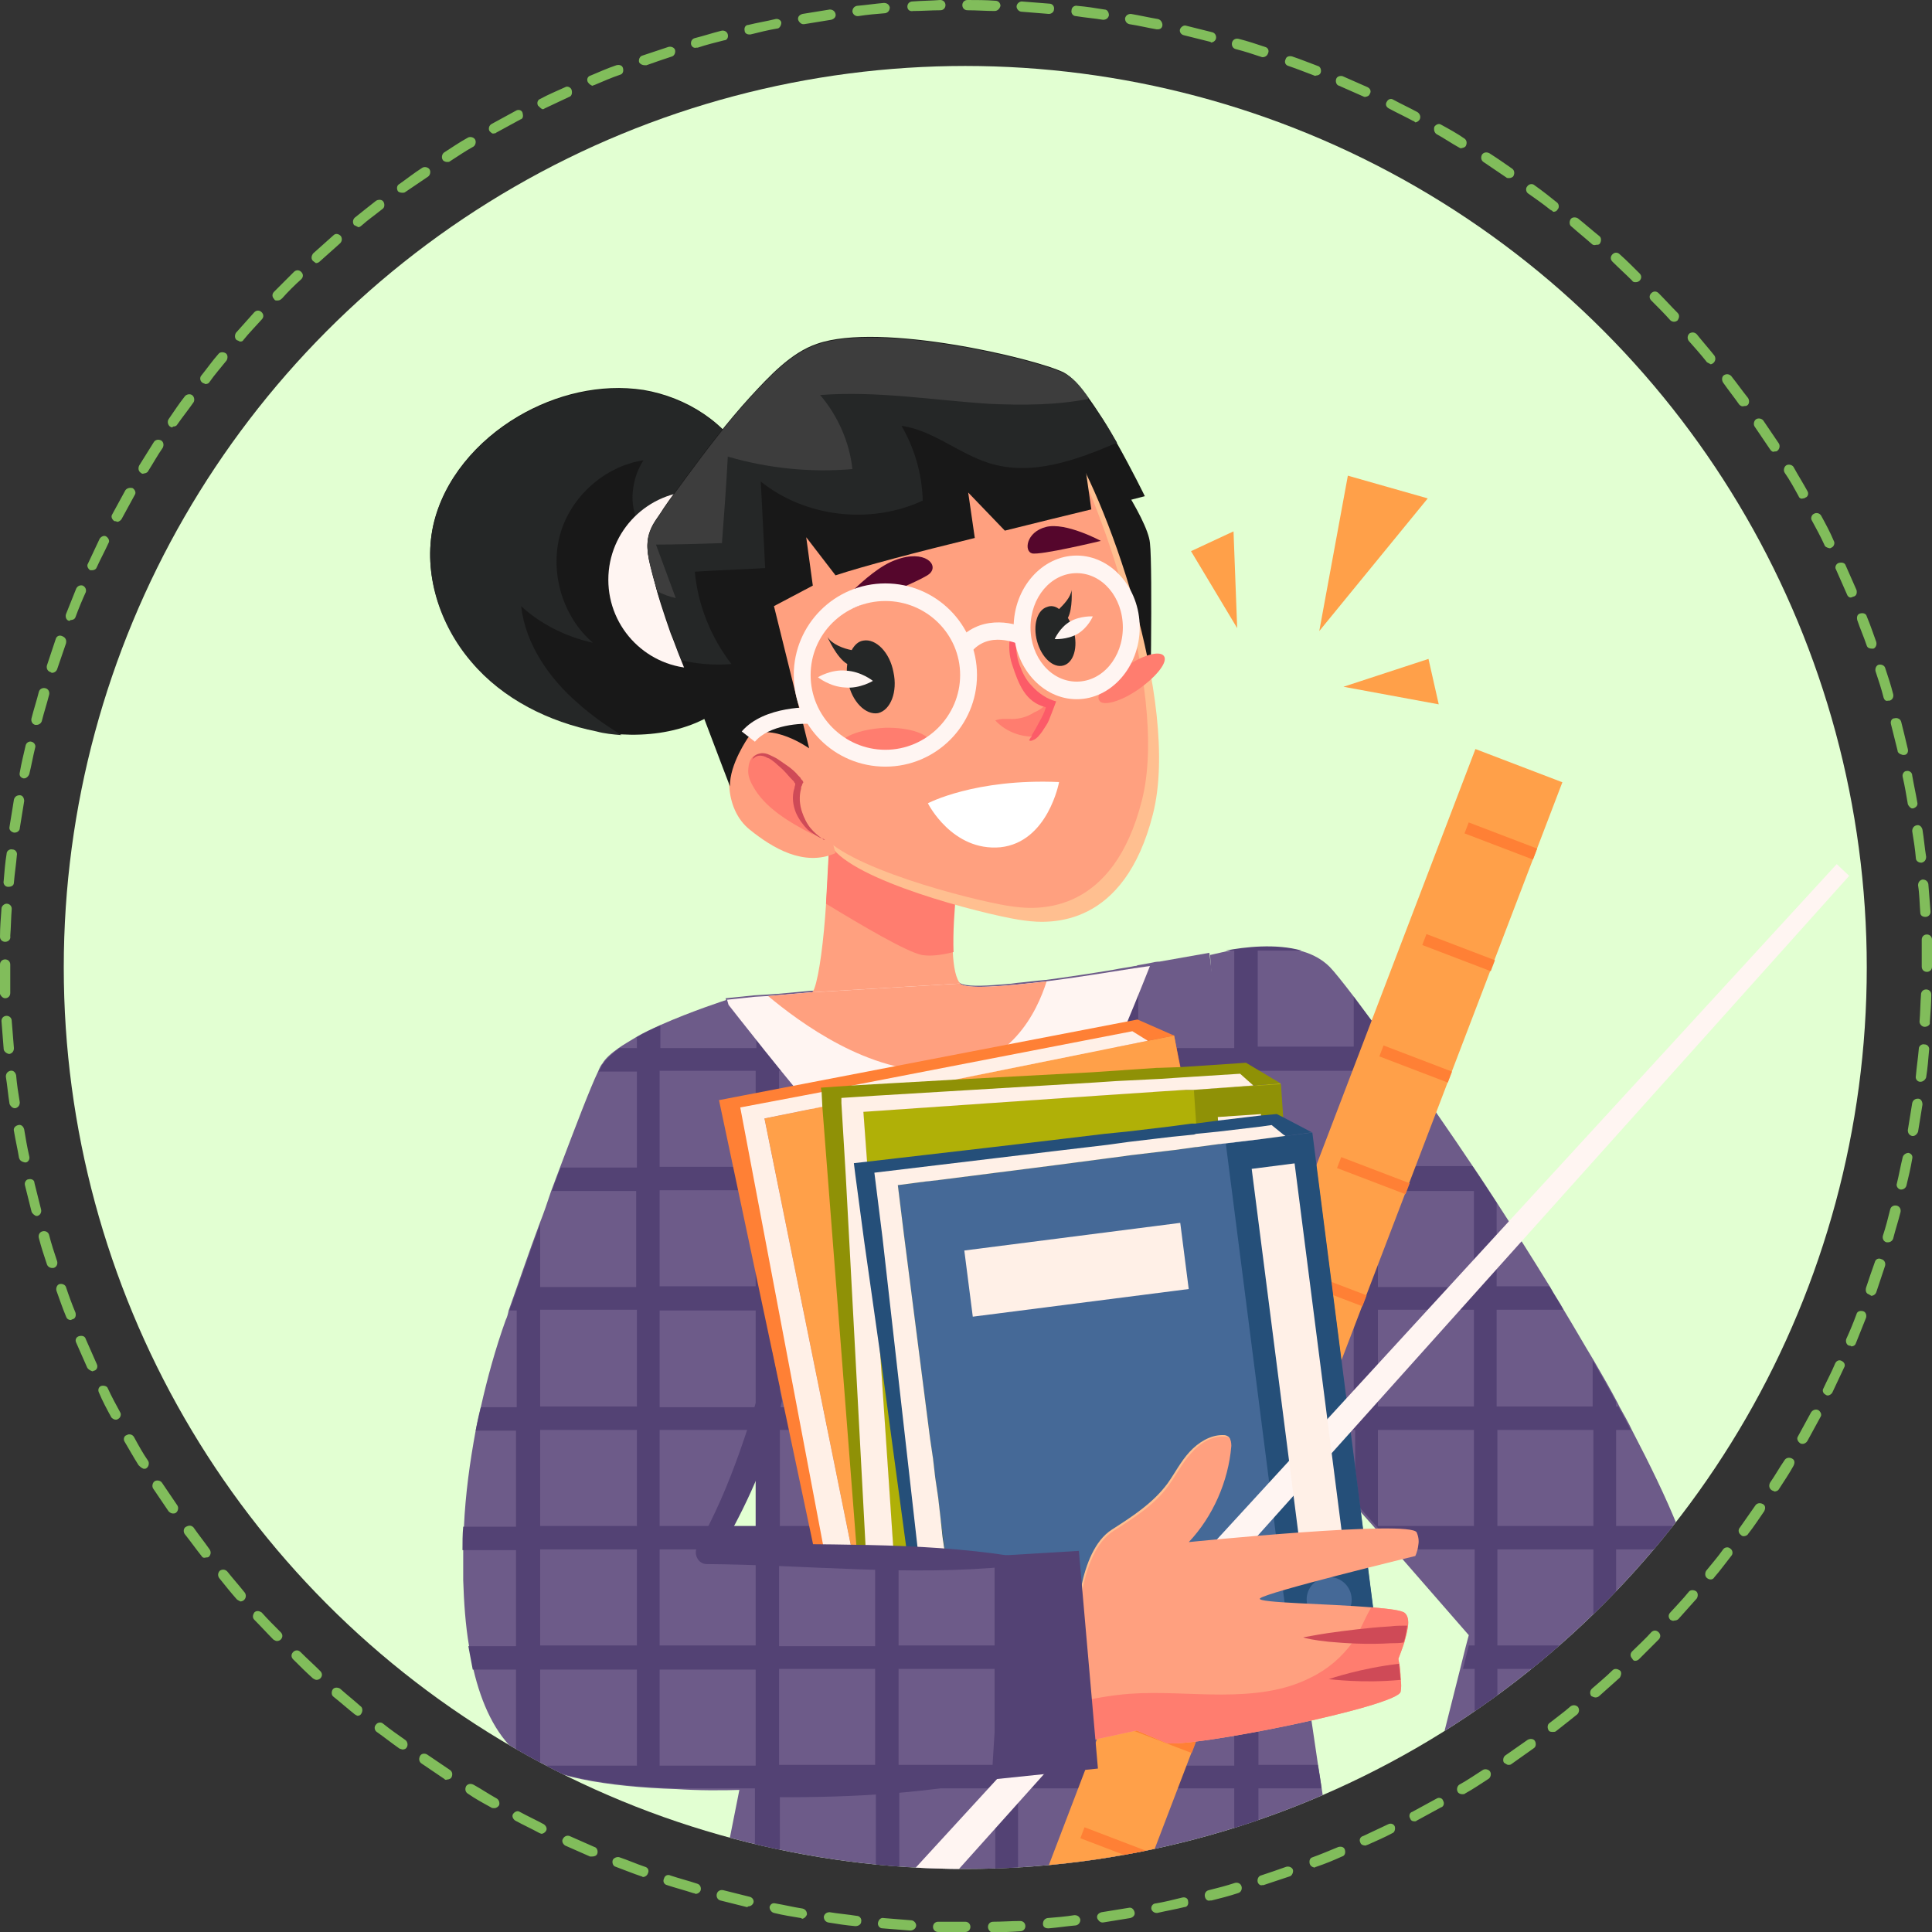 <?xml version="1.0" encoding="utf-8"?>
<!-- Generator: Adobe Illustrator 27.3.1, SVG Export Plug-In . SVG Version: 6.00 Build 0)  -->
<svg version="1.1" id="_圖層_2" xmlns="http://www.w3.org/2000/svg" xmlns:xlink="http://www.w3.org/1999/xlink" x="0px" y="0px"
	 viewBox="0 0 263.6 263.6" style="enable-background:new 0 0 263.6 263.6;" xml:space="preserve">
<rect x="0" y="0" width="263.6" height="263.6" fill="#333333" stroke="none"/>
<style type="text/css">
	.st0{clip-path:url(#SVGID_00000142892965870470534940000016838425269744951970_);}
	.st1{fill:#E2FFD2;}
	.st2{opacity:0.6;fill:#F0C486;enable-background:new    ;}
	.st3{fill:#6D5B89;}
	.st4{fill:#181818;}
	.st5{fill:#252727;}
	.st6{fill:#FFF5F2;}
	.st7{fill:#FFA07F;}
	.st8{fill:#FF7D6F;}
	.st9{fill:#534274;}
	.st10{fill:#254F79;}
	.st11{fill:#173E59;}
	.st12{fill:#FFBF90;}
	.st13{fill:#FC5B68;}
	.st14{fill:#CF4A57;}
	.st15{fill:#55062C;}
	.st16{fill:#3D3D3D;}
	.st17{fill:#FFA049;}
	.st18{fill:none;}
	.st19{fill:#FF8035;}
	.st20{fill:#FFF0E7;}
	.st21{fill:#B0B007;}
	.st22{fill:#8F9106;}
	.st23{fill:#456997;}
	.st24{fill:#FFFFFF;}
	.st25{fill:#3C2D61;}
	.st26{fill:#81BD5B;}
</style>
<g id="_第一cut">
	<g id="teacher">
		<g>
			<defs>
				<circle id="SVGID_1_" cx="131.7" cy="132" r="123"/>
			</defs>
			<clipPath id="SVGID_00000046337130755868012450000012992552309111343794_">
				<use xlink:href="#SVGID_1_"  style="overflow:visible;"/>
			</clipPath>
			<g style="clip-path:url(#SVGID_00000046337130755868012450000012992552309111343794_);">
				<circle class="st1" cx="131.7" cy="132" r="123"/>
				<g>
					<g>
						<g>
							<g>
								<path class="st3" d="M231.1,224.6c-0.1,1.1-0.4,2.1-0.6,3.2c-0.5,2.2-1.3,4.4-2.4,6.5l-3.4,6.7l-1.6,3.2l-2.7,5.3l-3.2,6.3
									l-0.8,1.5l-1.6,3.2l-6.6,13.1l-1.3,2.5l-2.9-2.5l-3.2-2.7l-10.2-8.8l0.4-1.6l0.8-3.2l3.3-13.2l0.8-3.2l3.3-13.1l0.8-3.2
									l0.4-1.5l-10.2-11.7l-5.7-6.4l-8.6-9.9l-2.8-3.2l-0.4-0.4l-1.4-1.6l-2.2-2.6l-0.9-12.3l-0.9-12.6l-0.2-3.2l-1-13.1L166,143
									l-0.9-12.7c0,0,0.9-0.2,2.2-0.5c2.6-0.5,6.9-1,10.4,0c1.4,0.4,2.7,1.1,3.7,2.1c0.6,0.6,1.8,2.1,3.4,4.2
									c0.9,1.2,2,2.7,3.2,4.3c0.6,0.8,1.2,1.6,1.8,2.5c0.7,1,1.5,2.1,2.2,3.2c2.7,3.9,5.8,8.3,9,13.1c1.1,1.6,2.2,3.3,3.3,5
									c2.4,3.7,4.8,7.5,7.2,11.4c0.6,1.1,1.3,2.1,1.9,3.2c1.4,2.3,2.7,4.6,4.1,6.9c1.1,1.9,2.2,3.8,3.2,5.7
									c0.1,0.2,0.2,0.4,0.3,0.6c0.6,1.1,1.2,2.1,1.7,3.2c2.4,4.6,4.6,9.1,6.2,13.1c0.1,0.3,0.2,0.6,0.4,0.8
									c0.3,0.8,0.6,1.6,0.8,2.4C231.3,215.7,231.7,220.2,231.1,224.6L231.1,224.6z"/>
								<g>
									<path class="st4" d="M102.5,91.8c-3.4,6.6-10.8,8.8-17.7,8.4c-1.2-0.1-2.3-0.2-3.4-0.5c-6.5-1.3-12.8-4.4-17.1-9.5
										s-6.6-12-5.2-18.5c1.4-6.3,6-11.6,11.6-14.9c5.1-3,11.2-4.5,17.1-3.6c5.9,1,11.4,4.5,14.1,9.8c0,0,0,0.1,0,0.1
										C106.1,71.4,106.7,83.6,102.5,91.8L102.5,91.8z"/>
									<path class="st5" d="M101.9,63.2c-4.2,3.4-11,4.8-14.7,8.3c-1.5-2.6-1-6.3,0.6-8.7c-5.3,0.8-10,5-11.4,10.2
										c-1.4,5.2,0.4,11.2,4.5,14.7c-3.6-0.8-7.1-2.5-9.8-5c0.6,5.2,3.8,9.8,7.7,13.2c1.9,1.7,3.9,3.1,6,4.4
										c-1.2-0.1-2.3-0.2-3.4-0.5c-6.5-1.3-12.8-4.4-17.1-9.5c-4.3-5-6.6-12-5.2-18.5c1.4-6.3,6-11.6,11.6-14.9
										c5.1-3,11.2-4.5,17.1-3.6c5.9,1,11.4,4.5,14.1,9.8C101.9,63.1,101.9,63.1,101.9,63.2L101.9,63.2z"/>
									<circle class="st6" cx="95.1" cy="79.1" r="12.1"/>
								</g>
								<path class="st4" d="M149.8,61.2c0,0,6.8,9.4,7.1,12.9c0.4,3.5,0,25.3,0,25.3l-13.5-38.1H149.8z"/>
								<g>
									<g>
										<path class="st6" d="M116.5,302.2c27,3.1,68.3,2.8,68.3,2.8l-24.7-43.5l-30.7,9.9L116.5,302.2L116.5,302.2z"/>
									</g>
								</g>
								<path class="st3" d="M192.3,306.5c-1.1,0-2.3-0.1-3.4-0.3c-0.3,0-0.6-0.1-1-0.2c-1.1-0.2-2.1-0.6-3.2-1
									c-4.9-1.9-9.3-5.4-13.1-9.5c-1.7-1.8-3.3-3.8-4.8-5.7c-3.7-4.9-6.5-9.8-8.3-13.1c-0.6-1.1-1-2-1.4-2.7l-0.9,0
									c-0.2,1-0.4,1.9-0.7,2.8c-0.1,0.4-0.2,0.8-0.3,1.1c-0.8,2.5-1.9,4.8-3.2,6.9c-1.2,1.9-2.6,3.6-4.1,5.2
									c-1.1,1.1-2.4,2.2-3.6,3.2c-1.7,1.3-3.5,2.4-5.4,3.3c-1,0.5-2.1,1-3.2,1.4c-4.2,1.8-8.7,2.9-13.1,3.6
									c-1.1,0.2-2.1,0.4-3.2,0.5c-4.6,0.6-9.1,0.8-13.1,0.7c-1.1,0-2.1,0-3.2-0.1c-6.7-0.2-11.7-1-13.1-1.2
									c-0.3,0-0.4-0.1-0.4-0.1l0.4-2l1.3-6.3l0.6-3.2l2.6-13.1l0.6-3.2l2.6-13.1l0.6-3.2l2.6-13.1l0.5,0.1c0-0.1,0-0.1,0-0.2v-0.1
									c0.2-1.1,0.4-2.1,0.6-3.2c0.4-2,0.7-4.1,1-6.1c1.3-7.8,2.2-15.6,2.1-23c0-2-0.2-4.1-0.4-6c-0.3-2.7-0.6-7.9-0.9-14.2
									c-0.3-5.4-0.5-11.6-0.8-17.8c-0.2-3.9-0.3-7.7-0.5-11.3c-0.1-1.1-0.1-2.1-0.2-3.2c-0.3-5.6-0.6-10.3-0.9-13.1
									c-0.1-1-0.3-1.8-0.4-2.3c-0.1-0.3-0.1-0.6-0.2-0.9c-0.4-1.7-0.8-3.1-1.1-4.2c0-0.1,0-0.3-0.1-0.4l-0.1-0.3l-0.2-0.6
									l-0.1-0.4l0,0l-0.2-0.7h0l3.9-0.4h0l1.7-0.1l1.5-0.1l4.3-0.4l8.8-0.5l3.2-0.2l8.4-0.5c0.5,0.5,2.2,0.6,4.8,0.4
									c1-0.1,2-0.1,3.2-0.3c1.2-0.1,2.5-0.3,3.9-0.4c3-0.4,6.3-0.9,9.3-1.4c0.9-0.2,1.9-0.3,2.8-0.5c0.1,0,0.3,0,0.4-0.1
									c0.6-0.1,1.1-0.2,1.7-0.3c0.4-0.1,0.9-0.2,1.3-0.2c4-0.7,6.8-1.2,6.8-1.2s0.6,4.8,1.6,12.7c0.1,1,0.3,2.1,0.4,3.2
									c0.4,3.2,0.9,6.7,1.4,10.6c0.9,7.2,2,15.5,3.2,24.3c0.4,3.4,0.9,6.9,1.4,10.5c0,0.1,0,0.3,0.1,0.4c0.1,1.1,0.3,2.1,0.4,3.2
									c0.6,4.4,1.2,8.8,1.8,13.1c0.1,1.1,0.3,2.1,0.4,3.2c0.6,4.4,1.2,8.8,1.8,13.1c0.1,1.1,0.3,2.1,0.4,3.2
									c0.6,4.5,1.3,8.9,1.9,13.1c0.2,1.1,0.3,2.1,0.5,3.2c0.6,3.9,1.1,7.6,1.6,10.9c0.1,0.8,0.2,1.5,0.4,2.2
									c0.2,1.1,0.3,2.1,0.5,3.2c0.3,1.5,0.5,3,0.7,4.3c0.4,2.5,0.8,4.7,1.2,6.6l0.2,0l0.6,0.2l2.6,13l1.1,5.3l0.6,3.2l2.6,13.1
									L192.3,306.5L192.3,306.5z"/>
								<path class="st7" d="M130,129.9c-0.2-5.2,0.9-12.8,0.9-12.8l-17.7-3.8c0,0-0.1,4.9-0.5,10.1c-0.3,4.7-0.9,9.6-1.6,11.5
									c-0.1,0.3-0.3,0.5-0.4,0.6l20.4-1.2C130.4,133.6,130.1,131.9,130,129.9L130,129.9z"/>
								<path class="st8" d="M112.7,123.3c4.6,2.8,11,6.6,13.1,7c1.2,0.2,2.7,0,4.3-0.4c-0.2-5.2,0.9-12.8,0.9-12.8l-17.7-3.8
									C113.2,113.2,113,118.1,112.7,123.3z"/>
								<g>
									<path class="st12" d="M114.5,50.8c0.6-0.1,25.3,1.1,30.7,8.6c5.4,7.4,16,36.4,12.1,51.7c-3.9,15.4-13.9,15-17.5,14.5
										c-3.6-0.4-21-4.6-25.7-9.3c-4.6-4.7-17.2-30.8-16.6-38.3C98.1,70.7,114.5,50.8,114.5,50.8z"/>
									<path class="st7" d="M113,48.9c0.6-0.1,25.3,1.1,30.7,8.6c5.4,7.4,16,36.4,12.1,51.7c-3.9,15.4-13.9,15-17.5,14.5
										c-3.6-0.4-21-4.6-25.7-9.3C108,109.7,95.4,83.6,96,76.2C96.7,68.7,113,48.9,113,48.9z"/>
									<g>
										<path class="st8" d="M138.1,98.1c-0.8,0-1.6-0.1-2.3,0.2c1.3,1.4,3.2,2.2,5.1,2.2c0.1,0,0.3,0,0.4-0.1
											c0.2-0.1,0.3-0.2,0.4-0.3c0.7-0.9,1.3-1.9,1.6-3c0.1-0.2,0.1-0.4,0.1-0.7c-0.1-0.8-0.5-0.4-0.9-0.1
											c-0.4,0.4-0.9,0.7-1.4,0.9C140.2,97.8,139.1,98.1,138.1,98.1z"/>
										<path class="st13" d="M140.9,100.1c0.3-0.5,0.6-1,0.9-1.6c0.4-0.7,0.7-1.3,0.9-2c-2.8-0.7-3.7-3.1-4.6-5.8
											c-0.4-1.2-0.5-2.5-0.3-3.8c0.1-0.7,0.3-1.3,0.6-1.9c0.1-0.3,0.3-0.6,0.5-0.9c0.2-0.3,0.4-0.5,0.6-0.7
											c-0.1,0.2-0.1,0.4-0.2,0.6c-0.2,0.6-0.4,1.1-0.5,1.6s-0.2,1.1-0.2,1.7c0,1.2,0.1,2.3,0.5,3.4c0.4,1.1,0.9,2.1,1.7,2.9
											c0.9,1,2.1,1.8,3.3,2.1c0,0-0.9,2.4-1,2.6c-0.2,0.5-0.6,1-0.9,1.5c-0.3,0.4-0.7,1-1.3,1.2c-0.2,0.1-0.4,0.1-0.5,0
											c0.1-0.1,0.1-0.2,0.2-0.3c0-0.1,0-0.1,0.1-0.1C140.8,100.4,140.8,100.2,140.9,100.1L140.9,100.1z"/>
									</g>
									<path class="st7" d="M110,101.8c-0.9-0.3-6.3-5.3-8.8-1.3c-2.5,4-2.4,9.9,1.1,12.7c3.1,2.5,7.4,5.1,11.7,3.2L110,101.8
										L110,101.8z"/>
									<path class="st8" d="M102.1,104.9c-0.1,0.8,0.2,1.6,0.6,2.3c1.6,3,5,5,8.3,6.7c-1.1-1.4-1.8-3.1-1.9-4.9
										c0-0.6,0-1.2-0.1-1.8C108.6,104.8,102.4,100.2,102.1,104.9L102.1,104.9z"/>
									<path class="st14" d="M112.6,114.6c0,0-0.1,0-0.2-0.1s-0.3-0.1-0.5-0.2c-0.4-0.2-1.1-0.6-1.7-1.1c-0.6-0.6-1.2-1.4-1.6-2.3
										c-0.4-1-0.6-2.2-0.2-3.4c0-0.2,0.1-0.3,0.1-0.5l0-0.1v0l0,0l0,0l0,0c0,0,0,0,0,0l-0.1-0.1l-0.1-0.2
										c-0.1-0.1-0.2-0.2-0.3-0.3c-0.4-0.4-0.7-0.8-1.1-1.2s-0.8-0.7-1.1-1c-0.4-0.3-0.7-0.6-1.1-0.7c-0.3-0.2-0.7-0.3-1-0.3
										c-0.3,0-0.6,0.1-0.8,0.3c-0.2,0.1-0.3,0.3-0.3,0.4c0,0.1,0,0.2,0,0.2s0-0.1,0-0.2c0-0.1,0.1-0.3,0.2-0.5
										c0.2-0.2,0.4-0.4,0.9-0.5c0.4-0.1,0.9,0,1.3,0.2c0.4,0.2,0.9,0.4,1.3,0.7s0.9,0.6,1.3,0.9c0.4,0.3,0.9,0.7,1.3,1.2
										c0.1,0.1,0.2,0.2,0.3,0.3l0.1,0.2l0.2,0.2l0.1,0.2c0,0.1,0,0.1-0.1,0.2l-0.1,0.3c-0.1,0.1-0.1,0.3-0.1,0.4
										c-0.3,1.1-0.2,2.2,0.1,3.1c0.3,0.9,0.7,1.7,1.2,2.3s1,1,1.4,1.3c0.2,0.1,0.3,0.2,0.4,0.3
										C112.6,114.6,112.7,114.6,112.6,114.6L112.6,114.6z"/>
									<path class="st15" d="M150.2,73.8c0,0-4.8-2.6-7.5-1.9s-3,3.3-1.9,3.6S150.2,73.8,150.2,73.8L150.2,73.8z"/>
									<path class="st15" d="M112.9,84.3c0,0,5.3-6.5,9.3-7.9c4-1.5,6,0.7,4.6,1.9C125.4,79.5,112.9,84.3,112.9,84.3L112.9,84.3z"
										/>
									<g>
										<path class="st5" d="M112.9,86.9c0.6,1,2.2,1.6,3.3,1.8c0.4-0.7,0.9-1.2,1.6-1.3c1.7-0.3,3.6,1.6,4.1,4.3
											c0.6,2.7-0.4,5.2-2.1,5.6c-1.7,0.3-3.6-1.6-4.1-4.3c-0.2-0.8-0.2-1.7-0.1-2.4C114.1,89.7,112.9,86.9,112.9,86.9
											L112.9,86.9z"/>
										<path class="st6" d="M119.1,92.9c0,0-1.8,1.1-3.8,0.9c-2.1-0.1-3.7-1.4-3.7-1.4s1.8-1.1,3.8-0.9
											C117.5,91.6,119.1,92.9,119.1,92.9z"/>
									</g>
									<g>
										<path class="st5" d="M146.2,80.5c-0.1,1-1.1,2-1.7,2.6c-0.5-0.4-1.1-0.5-1.6-0.3c-1.4,0.4-2,2.5-1.4,4.7s2.2,3.7,3.6,3.3
											c1.4-0.4,2-2.5,1.4-4.7c-0.2-0.7-0.5-1.3-0.8-1.8C146.4,83,146.2,80.5,146.2,80.5z"/>
										<path class="st6" d="M143.9,87.2c0,0,1.7,0.1,3.1-0.7c1.5-0.9,2.1-2.4,2.1-2.4s-1.7-0.1-3.1,0.7
											C144.6,85.6,143.9,87.2,143.9,87.2z"/>
									</g>
									<g>
										<path class="st8" d="M127,101.5c0,1.3-2.7,2.4-6.2,2.6c-3.4,0.1-6.3-0.8-6.3-2.2c0-1.3,2.7-2.4,6.2-2.6
											C124.1,99.2,127,100.2,127,101.5z"/>
										<path class="st8" d="M158.8,89.5c0.6,0.8-1,2.8-3.4,4.5c-2.4,1.7-4.9,2.4-5.4,1.6c-0.6-0.8,1-2.8,3.4-4.5
											C155.8,89.4,158.2,88.7,158.8,89.5z"/>
									</g>
								</g>
								<path class="st4" d="M156.2,67.7c0,0-1.2,0.3-3.1,0.8h0l-5.1-5.3l0.9,6.3c-3.3,0.8-7.4,1.8-11.8,2.9l-5-5.2l0.9,6.2
									c-7.8,1.9-15.4,3.9-19,5.1l-4-5.2l0.9,6.6l-5.3,2.8l4.8,19.4c0,0-5.2-3.7-8.3-1.5c0,0-2.6,3.7-2.5,6.7c0,0-1.5-3.9-3.5-9.2
									c-0.8-2.2-1.8-4.6-2.8-7.1c-0.1-0.3-0.3-0.7-0.4-1c-0.5-1.2-0.9-2.4-1.4-3.6c-0.9-2.6-1.8-5.2-2.4-7.9
									c-0.5-2-1.2-4.1-0.4-6.1c0.4-1.1,1.2-2,1.8-3c1-1.5,2.1-2.9,3.1-4.3c2.8-3.8,5.6-7.5,8.8-11c2.5-2.7,5.5-6,9.1-7.2
									c8.6-3,29.7,2,33.6,3.9c2,1,4.9,5.4,7.2,9.5C154.5,64.2,156.2,67.7,156.2,67.7L156.2,67.7z"/>
								<path class="st5" d="M152.4,60.4c-5.6,2.4-11.6,4.6-17.4,2.8c-4.2-1.3-7.7-4.5-12-5.1c1.8,3.1,2.8,6.6,2.9,10.2
									c-7.1,3.3-16,2.3-22.1-2.6c0.2,3.9,0.4,7.8,0.6,11.8c-3.2,0.2-6.4,0.3-9.6,0.5c0.4,4.5,2.2,9,5,12.6c-2.3,0.2-4.6,0-6.8-0.5
									c-0.5-1.2-0.9-2.4-1.4-3.6c-0.6-1.9-1.3-3.8-1.9-5.7c-0.2-0.7-0.4-1.4-0.6-2.1c-0.5-2-1.2-4.1-0.4-6.1c0.4-1.1,1.2-2,1.8-3
									c1-1.5,2.1-2.9,3.1-4.3c2.8-3.8,5.6-7.5,8.8-11c2.5-2.7,5.5-6,9.1-7.2c8.6-3,29.7,2,33.6,3.9c1,0.5,2.2,1.8,3.4,3.6
									C149.9,56.1,151.2,58.3,152.4,60.4L152.4,60.4z"/>
								<path class="st16" d="M148.6,54.4c-4.4,0.9-9.1,0.9-13.6,0.7c-7.7-0.5-15.4-1.8-23.1-1.2c2.4,2.8,4,6.4,4.4,10.1
									c-5.7,0.5-11.5-0.1-17-1.7c-0.2,3.9-0.5,7.9-0.8,11.8c-3,0.1-6,0.2-9,0.2c0.9,2.4,1.8,4.9,2.7,7.3c-0.9-0.2-1.7-0.5-2.5-0.9
									c-0.2-0.7-0.4-1.4-0.6-2.1c-0.5-2-1.2-4.1-0.4-6.1c0.4-1.1,1.2-2,1.8-3c1-1.5,2.1-2.9,3.1-4.3c2.8-3.8,5.6-7.5,8.8-11
									c2.5-2.7,5.5-6,9.1-7.2c8.6-3,29.7,2,33.6,3.9C146.2,51.3,147.4,52.6,148.6,54.4L148.6,54.4z"/>
								<path class="st3" d="M140.7,240.7c0,0-0.5,0.1-1.3,0.2c-4.6,0.6-20.6,2.8-36.3,3.2c-0.6,0-1.1,0-1.6,0.1
									c-3.1,0.1-6.2,0.1-9.2-0.1c-9.5-0.3-17.8-1.7-21.6-4.8c-0.1-0.1-0.2-0.1-0.2-0.2c-2.9-2.5-4.8-6.6-5.9-11.3
									c-0.2-1-0.4-2.1-0.6-3.2c-0.5-2.9-0.7-6-0.8-9c0-1.4,0-2.8,0-4.1c0-1.1,0.1-2.1,0.1-3.2c0.2-4.4,0.8-8.8,1.6-13.1
									c0.2-1.1,0.4-2.1,0.7-3.2c0.9-4,2-8,3.4-11.9c0.2-0.4,0.3-0.8,0.4-1.3c1.3-3.6,2.7-7.8,4.2-11.8c0.6-1.5,1.1-3,1.6-4.5
									c0.4-1.1,0.8-2.1,1.2-3.2c2.2-5.8,4.1-10.8,5.2-13.1c0.2-0.5,0.4-0.9,0.6-1.1c0.4-0.7,1.2-1.4,2.2-2.1
									c0.7-0.5,1.6-1,2.4-1.5c1-0.6,2.1-1.1,3.2-1.6c4.5-2,9.2-3.5,9.2-3.5v0h0c1.4,1.6,2.8,3.3,3.9,5c1.2,1.8,2.3,3.6,3.2,5.3
									c1.9,3.5,3,6.2,3,6.2l-0.5,6.3l-0.3,3.2l-1.1,13.1l-0.3,3.2l-0.4,4.8l-0.5,1.4l-2.4,6.6l-1.3,3.6l-4.8,13.1l-1.1,3.2l0,0.1
									l6.4,0.2l2.1,0.1l1.1,0l13.1,0.4l3.2,0.1l13.1,0.4l2,0.1l1.2,11l0.1,0.9l0.4,3.2L140.7,240.7L140.7,240.7z"/>
								<g>
									<path class="st6" d="M138.3,85.6c0-5.4,3.9-9.8,8.6-9.8s8.6,4.4,8.6,9.8s-3.9,9.8-8.6,9.8S138.3,91,138.3,85.6z
										 M140.6,85.6c0,4.1,2.8,7.4,6.3,7.4s6.3-3.3,6.3-7.4s-2.8-7.4-6.3-7.4S140.6,81.5,140.6,85.6z"/>
									<path class="st6" d="M108.3,92.1c0-6.9,5.6-12.5,12.5-12.5s12.5,5.6,12.5,12.5s-5.6,12.5-12.5,12.5S108.3,99.1,108.3,92.1z
										 M110.6,92.1c0,5.6,4.6,10.2,10.2,10.2s10.2-4.6,10.2-10.2S126.4,82,120.8,82S110.6,86.5,110.6,92.1z"/>
									<path class="st6" d="M132.4,89.1c2.5-3.2,6.5-1.2,6.7-1.2l1-2.1c-2-1-6.6-1.9-9.6,1.8L132.4,89.1z"/>
									<path class="st6" d="M103,101.2c1.9-2.3,6.4-2.6,8-2.4l0.1-2.3c-0.3,0-6.8-0.3-9.9,3.3L103,101.2L103,101.2z"/>
								</g>
							</g>
							<g>
								<polygon class="st17" points="194.8,68 180,86.1 183.9,64.9 								"/>
								<polygon class="st17" points="196.3,96.1 183.3,93.7 194.9,89.9 								"/>
								<polygon class="st17" points="168.3,72.5 168.8,85.7 162.5,75.2 								"/>
							</g>
						</g>
						<path class="st9" d="M230.5,227.7c0.3-1.1,0.5-2.1,0.6-3.2h-10.6v-13.1h9.5c-0.2-0.8-0.5-1.6-0.8-2.4
							c-0.1-0.3-0.2-0.5-0.4-0.8h-8.3v-13.1h2c-0.5-1-1.1-2.1-1.7-3.2h-0.3v-0.6c-1-1.9-2.1-3.8-3.2-5.7v6.3h-13.1v-13.2h9.1
							c-0.6-1.1-1.3-2.1-1.9-3.2h-7.2v-11.4c-1.1-1.7-2.2-3.3-3.3-5h-13.1v-13.1h4.1c-0.8-1.1-1.5-2.2-2.2-3.2h-1.8v-2.5
							c-1.2-1.6-2.3-3.1-3.2-4.3v6.8h-13.1v-13.1h6c-3.5-1-7.8-0.5-10.4,0h1.2V143h-13.1V132c-0.1,0-0.3,0-0.4,0.1
							c-0.9,0.2-1.8,0.3-2.8,0.5V143H139v-8.6c-1.1,0.1-2.2,0.2-3.2,0.3v8.4h-13.1v-8.3l-3.2,0.2v8.1h-13.1v-7.2l-1.5,0.1l-1.7,0.1
							v6.9H90.1v-3.1c-1.1,0.5-2.2,1-3.2,1.6v1.5h-2.4c-0.9,0.7-1.7,1.4-2.2,2.1c-0.2,0.2-0.3,0.6-0.6,1.1h5.2v13.1H76.5
							c-0.4,1-0.8,2.1-1.2,3.2h11.5v13.1H73.7V167c-1.5,4.1-2.9,8.2-4.2,11.8h1v13.2h-4.9c-0.2,1.1-0.5,2.1-0.7,3.2h5.5v13.1h-7.2
							c-0.1,1.1-0.1,2.1-0.1,3.2h7.3v13.1h-6.5c0.2,1.1,0.4,2.1,0.6,3.2h5.9V239c0.1,0.1,0.1,0.1,0.2,0.2c3.9,3.1,12.1,4.5,21.6,4.8
							h10.8v13.2h-4.7l-0.6,3.2h5.4v13.1h-8l-0.6,3.2h8.6v13.1H92l-0.6,3.2h11.9v9.5c1,0,2.1,0,3.2,0.1V293h13.1v8.9
							c1.1-0.1,2.1-0.3,3.2-0.5V293h13.1v4.8c1.1-0.4,2.1-0.9,3.2-1.4V293h5.4c1.3-1,2.5-2,3.6-3.2h-9v-13.1h13.2v8
							c1.3-2.1,2.4-4.3,3.2-6.9v-1.1h13.1v13.1h-1.6c1.5,1.9,3.1,3.9,4.8,5.7V293h13.1v12c1,0.4,2.1,0.7,3.2,1V293h1.7l-0.6-3.2H188
							v-5.3l-2.6-13l-0.6-0.2v2.2h-13.1v-13.1h11.1c-0.2-1-0.3-2.1-0.5-3.2h-10.6V244h8.6c-0.1-1-0.3-2.1-0.5-3.2h-8.1v-13.1h6.3
							c-0.1-1-0.3-2.1-0.4-3.2h-5.9v-13.1h4.1c-0.1-1.1-0.3-2.1-0.4-3.2h-3.6v-13.1h13.1v9.9l5.7,6.4h10.6v13.1h-0.8l-0.8,3.2h1.6
							v13.1h-4.9l-0.8,3.2h5.7v13.2h-9l-0.8,3.2h9.8v10.4l3.2,2.7v-13.1h10.8l1.6-3.2h-12.4V244h13.1v11.7l3.2-6.3V244h2.7l1.6-3.2
							h-4.3v-13.1L230.5,227.7L230.5,227.7z M86.8,240.9H73.7v-13.1h13.2V240.9z M86.8,224.5H73.7v-13.1h13.2V224.5z M86.8,208.2
							H73.7v-13.1h13.2V208.2z M86.8,191.9H73.7v-13.2h13.2V191.9z M122.6,146.1h13.1v13.1h-13.1V146.1z M122.6,162.4h13.1v13.1
							h-13.1V162.4z M122.6,178.8h13.1v13.2h-13.1V178.8z M122.6,195.1h13.1v13.1h-13.1V195.1z M122.6,211.4h13.1v13.1h-13.1V211.4z
							 M119.5,178.8v13.2h-13.1v-13.2H119.5z M106.3,175.6v-13.1h13.1v13.1H106.3z M119.5,195.1v13.1h-13.1v-13.1H119.5z
							 M106.3,227.7h13.1v13.1h-13.1V227.7z M106.3,224.6v-13.1h13.1v13.1H106.3z M122.6,227.7h13.1v13.1h-13.1V227.7z M106.3,146.1
							h13.1v13.1h-13.1V146.1z M90,146.1h13.1v13.1H90V146.1z M90,162.4h13.1v13.1H90V162.4z M90,178.8h13.1v13.2H90V178.8z
							 M90,195.1h13.1v13.1H90V195.1z M90,211.4h13.1v13.1H90V211.4z M90,240.9v-13.1h13.1v13.1H90z M119.5,289.8h-13.1v-13.1h13.1
							V289.8z M119.5,273.5h-13.1v-13.1h13.1V273.5z M119.5,257.2h-13.1V244h13.1V257.2z M135.8,289.8h-13.1v-13.1h13.1V289.8z
							 M135.8,273.5h-13.1v-13.1h13.1V273.5z M135.8,257.2h-13.1V244h13.1V257.2z M152.1,273.5h-13.2v-13.1h13.2V273.5z
							 M152.1,257.2h-13.2V244h13.2V257.2z M152.1,240.9h-13.2v-13.1h13.2V240.9z M152.1,224.5h-13.2v-13.1h13.2V224.5z
							 M152.1,208.2h-13.2v-13.1h13.2V208.2z M152.1,191.9h-13.2v-13.2h13.2V191.9z M152.1,175.6h-13.2v-13.1h13.2V175.6z
							 M152.1,159.3h-13.2v-13.1h13.2V159.3z M155.3,146.1h13.1v13.1h-13.1V146.1z M168.4,273.5h-13.1v-13.1h13.1V273.5z
							 M168.4,257.2h-13.1V244h13.1V257.2z M168.4,240.9h-13.1v-13.1h13.1V240.9z M168.4,224.5h-13.1v-13.1h13.1V224.5z
							 M168.4,208.2h-13.1v-13.1h13.1V208.2z M168.4,191.9h-13.1v-13.2h13.1V191.9z M168.4,175.6h-13.1v-13.1h13.1V175.6z
							 M184.7,276.7v13.1h-13.1v-13.1H184.7z M184.7,191.9h-13.1v-13.2h13.1V191.9z M184.7,175.6h-13.1v-13.1h13.1V175.6z
							 M184.7,159.2h-13.1v-13.1h13.1V159.2z M201.1,208.2h-13.1v-13.1h13.1V208.2z M201.1,191.9h-13.1v-13.2h13.1V191.9z
							 M201.1,175.6h-13.1v-13.1h13.1V175.6z M217.4,240.8h-13.1v-13.1h13.1V240.8z M217.4,224.5h-13.1v-13.1h13.1V224.5z
							 M217.4,208.2h-13.1v-13.1h13.1V208.2z M208.4,273.5h-4.2l2.9,2.5L208.4,273.5L208.4,273.5z M188.9,306.1
							c1.1,0.2,2.3,0.3,3.4,0.3l-0.1-0.3H188.9L188.9,306.1z M90,301.3v-2.1l-0.4,2C89.6,301.3,89.7,301.3,90,301.3L90,301.3z"/>
						<path class="st18" d="M229.2,209c-11.5-28.1-44-73.2-47.8-77.2c-4.6-4.8-16.3-1.6-16.3-1.6v0.1v-0.1c0,0-2.8,0.5-6.8,1.2
							c-0.4,0.1-0.9,0.1-1.3,0.2c-0.7,0.1-1.4,0.2-2.1,0.3c-3.8,0.6-8.1,1.3-12.1,1.8c-5.9,0.7-10.9,1.1-11.8,0.3l-20.4,1.2
							l-5.8,0.5l-1.7,0.1l-3.9,0.3l0,0c0,0-14.2,4.4-17,8.7c-1.8,2.8-8.7,22.2-13.2,35c-4,11.4-6.1,23.4-5.8,35.5
							c0.2,9.6,2,19.3,7.4,23.7c5.1,4.1,17.7,5.1,30.8,4.9c0,0.1,0,0.1,0,0.2l-0.5-0.1l-11.4,57.1c0,0,59,10.6,66.7-27.3l0.9,0
							c2.9,6.1,16.7,32.4,35.1,32.5l-7-34.9l-0.7-0.2c-0.4-1.9-0.7-4.1-1.2-6.6c-0.5-2.9-1-6.1-1.6-9.7c-2.6-17-5.9-41-8.9-63.4
							l27.7,31.5l-9.8,38.9l16.3,14.1l21-41.8C232.2,226.4,232.6,217.2,229.2,209L229.2,209z"/>
						<path class="st6" d="M99.2,136.4l0.2,0.7c0,0,0,0,0,0c0.9,1.1,28.8,37.3,35.1,37.1c5.1-0.2,17.6-30.3,22.4-42.4
							c-0.7,0.1-1.4,0.2-2.1,0.3c-3.8,0.6-8.1,1.3-12.1,1.8c-5.9,0.7-10.9,1.1-11.8,0.3l-20.4,1.2l-5.8,0.5l-1.7,0.1L99.2,136.4
							L99.2,136.4z"/>
						<path class="st7" d="M104.8,135.9c4.2,3.5,13.8,10.7,23.6,10.2c9.5-0.4,13.1-8.1,14.4-12.2c-5.9,0.7-11,1.1-11.8,0.3
							l-20.4,1.2L104.8,135.9L104.8,135.9z"/>
						<path class="st9" d="M104.3,261.5h29.3c0,0-4.8,9.9-15.8,9.9S104.3,261.5,104.3,261.5z"/>
						<path class="st9" d="M183.4,264.7c-0.5,0.1-0.9,0.2-1.4,0.3c-10.8,2.1-15.1-7.1-15.1-7.1l15-2.9
							C182.4,258.6,182.9,261.8,183.4,264.7z"/>
						<g>
							<path class="st7" d="M161.7,271.9c0.9,2.5,17.4-5.8,17.4-5.8l3.8,3.4l-6.5,4.1l-5.5,9.8c0,0,1.3,1.8,3,3.8c0,0,0,0,0,0
								c0,0,0,0,0,0c0.1,0.1,0.3,0.3,0.4,0.5c0,0,0,0.1,0.1,0.1c0.1,0,0.1,0.1,0.2,0.2c0.2,0.2,0.4,0.5,0.6,0.7c0.9,1,1.8,2,2.6,2.8
								c0.1,0.1,0.2,0.2,0.3,0.3c0.6,0.5,1.1,0.9,1.6,1.2c0.5,0.4,1,0.6,1.4,0.6l5.8-6.5c0,0,12.1,0.6,13.7-0.2
								c0.6-0.3,2.3-3.1,4.1-6.2c0.6-1.1,1.2-2.3,1.8-3.4c0,0,0,0,0.1-0.1c0.2-0.4,0.4-0.8,0.6-1.2L190.8,262
								c-0.9-0.1-1.8-0.3-2.7-0.5c-3.3-0.6-6.9-0.9-9.8-0.6c-1.2,0.2-2.3,0.4-3.1,0.8C169.6,264.8,160.8,269.4,161.7,271.9
								L161.7,271.9z"/>
						</g>
						<polygon class="st9" points="207.2,276.1 211.9,266.7 192.7,254.7 190.8,262 						"/>
						<g>
							<g>
								<g>
									
										<rect x="155.3" y="141.8" transform="matrix(0.98 -0.199 0.199 0.98 -31.894 35.565)" class="st19" width="11.9" height="69.9"/>
									
										<rect x="157.4" y="145.8" transform="matrix(0.98 -0.199 0.199 0.98 -31.048 35.305)" class="st20" width="5.9" height="53.2"/>
									<path class="st17" d="M170.1,204.1c0.3,1.7-0.7,3.3-2.4,3.6c-1.7,0.3-3.3-0.7-3.6-2.4c-0.3-1.7,0.7-3.3,2.4-3.6
										C168.1,201.4,169.8,202.5,170.1,204.1z"/>
									
										<rect x="114.6" y="157.8" transform="matrix(0.98 -0.199 0.199 0.98 -29.677 28.946)" class="st20" width="29.7" height="9.1"/>
									
										<rect x="125.3" y="194.5" transform="matrix(0.98 -0.199 0.199 0.98 -36.192 30.961)" class="st20" width="21.8" height="2.7"/>
									
										<rect x="126.3" y="199.7" transform="matrix(0.98 -0.199 0.199 0.98 -37.211 31.276)" class="st20" width="21.8" height="2.7"/>
									
										<rect x="127.4" y="204.9" transform="matrix(0.98 -0.199 0.199 0.98 -38.232 31.591)" class="st20" width="21.8" height="2.7"/>
									<polygon class="st17" points="104.3,152.6 116.5,212.9 117,212.9 118.2,212.9 122,213 123.9,213 125.4,213 129.1,213.1 
										129.1,213.1 137.9,213.2 137.6,217.2 157.9,213.1 162.4,212.1 162.8,212.1 167.1,211.2 167.1,211.2 170.3,210.5 174,209.8 
										173.8,208.7 173.1,205.2 167.9,179.5 163.4,157.3 163.2,156.5 162.9,154.8 162.6,153.3 161.7,148.7 161.3,147 161,145.6 
										160.2,141.3 148.5,143.6 130.3,147.3 119.4,149.5 119.4,149.5 114.8,150.5 112.2,151 									"/>
								</g>
								<polygon class="st19" points="98.1,150.1 111.4,212.9 112.7,212.9 116.5,212.9 104.3,152.6 112.2,151 114.8,150.5 
									119.4,149.5 119.4,149.5 130.3,147.3 148.5,143.6 160.2,141.3 155.2,139.1 								"/>
								<polygon class="st20" points="101,151.1 112.7,212.9 116.5,212.9 104.3,152.6 112.2,151 114.8,150.5 119.4,149.5 
									119.4,149.5 130.3,147.3 130.3,147.3 156.6,142 154.5,140.7 116.3,148.1 112.1,149 								"/>
							</g>
							<g>
								<g>
									<polygon class="st21" points="117.8,151.7 118.3,158.5 118.4,159.9 119,169.1 120.1,184.8 120.1,184.8 122,213 123.9,213 
										125.4,213 129.1,213.1 129.1,213.1 137.9,213.2 137.6,217.2 137.4,220.4 141.8,220.1 147.7,219.7 167.6,218.4 175.2,217.9 
										178.3,217.7 179.4,217.6 179.3,216 179,212 175.4,158.9 175.2,155 175.1,154.8 175,152.4 174.7,147.8 171,148.1 
										162.8,148.7 161.7,148.7 158.6,148.9 152.7,149.3 149.7,149.5 									"/>
									
										<rect x="165.2" y="148.2" transform="matrix(0.998 -6.784116e-02 6.784116e-02 0.998 -12.029 12.032)" class="st22" width="11.9" height="69.9"/>
									
										<rect x="167.9" y="152.1" transform="matrix(0.998 -6.784116e-02 6.784116e-02 0.998 -11.729 12.001)" class="st20" width="5.9" height="53.2"/>
									<path class="st21" d="M176.3,211.5c0.1,1.7-1.2,3.2-2.9,3.3c-1.7,0.1-3.2-1.2-3.3-2.9c-0.1-1.7,1.2-3.2,2.9-3.3
										C174.7,208.5,176.1,209.8,176.3,211.5z"/>
									
										<rect x="126.6" y="160.1" transform="matrix(0.998 -6.784116e-02 6.784116e-02 0.998 -10.847 9.974)" class="st20" width="29.7" height="9.1"/>
									
										<rect x="132.8" y="197.4" transform="matrix(0.998 -6.784116e-02 6.784116e-02 0.998 -13.152 10.209)" class="st20" width="21.8" height="2.7"/>
									
										<rect x="133.2" y="202.7" transform="matrix(0.998 -6.784116e-02 6.784116e-02 0.998 -13.514 10.246)" class="st20" width="21.8" height="2.7"/>
									
										<rect x="133.6" y="208.1" transform="matrix(0.998 -6.784116e-02 6.784116e-02 0.998 -13.874 10.283)" class="st20" width="21.8" height="2.7"/>
								</g>
								<polygon class="st22" points="112,148.4 112.1,149 112.2,151 117,212.9 118.2,212.9 122,213 120.1,184.8 120.1,184.8 
									119,169.1 118.4,159.9 118.3,158.5 117.8,151.7 149.7,149.5 152.7,149.3 158.6,148.9 161.7,148.7 162.8,148.7 171,148.1 
									174.7,147.8 170,145 161,145.6 158,145.7 157.8,145.7 149,146.3 130.3,147.3 130.3,147.3 116.3,148.1 								"/>
								<polygon class="st20" points="114.8,149.8 114.8,150.5 115.4,160.5 115.9,169.8 118.2,212.9 122,213 120.1,184.8 
									120.1,184.8 119,169.1 118.4,159.9 118.3,158.5 117.8,151.7 149.7,149.5 152.7,149.3 158.6,148.9 161.7,148.7 162.8,148.7 
									171,148.1 169.2,146.5 161.3,147 158.3,147.2 152.3,147.5 149.3,147.7 119.4,149.5 119.4,149.5 								"/>
							</g>
							<g>
								<g>
									<g>
										
											<rect x="163.2" y="216.4" transform="matrix(0.357 -0.934 0.934 0.357 -101.358 295.553)" class="st19" width="1.6" height="10"/>
										
											<rect x="91.6" y="177.8" transform="matrix(0.357 -0.934 0.934 0.357 -58.329 283.525)" class="st17" width="170.5" height="12.7"/>
										
											<rect x="204" y="109.7" transform="matrix(0.357 -0.934 0.934 0.357 24.53 265.079)" class="st19" width="1.6" height="10"/>
										
											<rect x="198.2" y="125" transform="matrix(0.357 -0.934 0.934 0.357 6.547 269.431)" class="st19" width="1.6" height="10"/>
										
											<rect x="192.4" y="140.2" transform="matrix(0.357 -0.934 0.934 0.357 -11.436 273.784)" class="st19" width="1.6" height="10"/>
										
											<rect x="186.6" y="155.5" transform="matrix(0.357 -0.934 0.934 0.357 -29.43 278.138)" class="st19" width="1.6" height="10"/>
										
											<rect x="180.7" y="170.7" transform="matrix(0.357 -0.934 0.934 0.357 -47.398 282.493)" class="st19" width="1.6" height="10"/>
										
											<rect x="174.9" y="185.9" transform="matrix(0.357 -0.934 0.934 0.357 -65.381 286.846)" class="st19" width="1.6" height="10"/>
										
											<rect x="169.1" y="201.2" transform="matrix(0.357 -0.934 0.934 0.357 -83.381 291.191)" class="st19" width="1.6" height="10"/>
										
											<rect x="157.4" y="231.7" transform="matrix(0.357 -0.934 0.934 0.357 -119.341 299.905)" class="st19" width="1.6" height="10"/>
										
											<rect x="151.6" y="246.9" transform="matrix(0.357 -0.934 0.934 0.357 -137.324 304.257)" class="st19" width="1.6" height="10"/>
									</g>
									
										<rect x="140.3" y="205.8" transform="matrix(0.992 -0.127 0.127 0.992 -25.063 20.855)" class="st20" width="21.8" height="2.7"/>
									
										<rect x="140.9" y="211.1" transform="matrix(0.992 -0.127 0.127 0.992 -25.732 20.985)" class="st20" width="21.8" height="2.7"/>
									
										<rect x="141.6" y="216.4" transform="matrix(0.992 -0.127 0.127 0.992 -26.399 21.114)" class="st20" width="21.8" height="2.7"/>
									<polygon class="st23" points="122.5,161.7 123.3,168.2 126.9,196.3 127.3,199 127.6,201.6 128,204.3 128.3,206.9 
										128.7,209.7 129.1,213.1 137.9,213.2 137.6,217.2 137.4,220.4 136.7,230.4 176.1,225.3 187.9,223.8 179,154.5 175.4,155 
										175.2,155 172.2,155.4 167.2,156 166.3,156.1 163.3,156.5 163.2,156.5 160.3,156.9 160.3,156.9 154.4,157.6 151.4,158 
										143.8,159 143.8,159 128.1,161 126.3,161.2 									"/>
									
										<rect x="171.6" y="155" transform="matrix(0.992 -0.127 0.127 0.992 -22.663 24.069)" class="st10" width="11.9" height="69.9"/>
									<polygon class="st6" points="123.4,263.3 120,260.2 250.6,117.9 252.3,119.5 									"/>
									
										<rect x="174.1" y="158.9" transform="matrix(0.992 -0.127 0.127 0.992 -22.108 23.961)" class="st20" width="5.9" height="53.2"/>
									<path class="st23" d="M184.4,217.9c0.2,1.7-1,3.2-2.7,3.4s-3.2-1-3.4-2.7s1-3.2,2.7-3.4S184.2,216.2,184.4,217.9z"/>
									
										<rect x="132" y="168.7" transform="matrix(0.992 -0.127 0.127 0.992 -20.799 20.032)" class="st20" width="29.7" height="9.1"/>
								</g>
								<polygon class="st10" points="116.5,158.7 116.7,160.3 117.9,169.3 120.1,184.8 120.1,184.8 123.9,213 125.4,213 
									129.1,213.1 129.1,213.1 128.7,209.7 128.3,206.9 128,204.3 127.6,201.6 127.3,199 126.9,196.3 123.3,168.2 122.5,161.7 
									126.3,161.2 128.1,161 143.8,159 143.8,159 151.4,158 154.4,157.6 160.3,156.9 160.3,156.9 163.2,156.5 163.3,156.5 
									166.3,156.1 167.2,156 172.2,155.4 175.2,155 175.4,155 179,154.5 175,152.4 174.2,152 172,152.2 166.1,152.9 163.1,153.3 
									162.6,153.3 159.6,153.7 153.7,154.4 150.7,154.7 143.2,155.6 134.7,156.6 118.3,158.5 								"/>
								<polygon class="st20" points="119.3,160 120.4,168.8 125.4,213 129.1,213.1 128.6,209.7 128.3,206.9 128,204.3 127.6,201.6 
									127.3,199 126.9,196.3 126.9,196.3 123.3,168.2 122.5,161.7 126.3,161.2 128.1,161 143.8,159 143.8,159 151.4,158 
									154.4,157.6 160.3,156.9 163.2,156.5 163.3,156.5 166.3,156.1 167.2,156 172.2,155.4 175.2,155 175.4,155 175.1,154.8 
									173.5,153.5 172.1,153.7 166.2,154.4 163.2,154.7 162.9,154.8 159.9,155.1 154,155.8 151.1,156.2 143.5,157.1 								"/>
							</g>
						</g>
						<g>
							<path class="st12" d="M167.9,197.1c-0.3,0.1-0.7,0.3-1,0.5c-2.6,1.4-4,4.2-6,6.3c-2.7,3-6.5,5-8.6,8.4
								c-1.8,2.9-2.1,6.4-2.7,9.7c-0.2,1-0.4,2.1-1.2,2.9c-0.6,0.6-1.5,0.9-2.3,1.1c-2.5,0.7-5.2,1.3-7.7,2.2
								c0.1-1.2,0.4-2.4,0.8-3.5c0.2-0.6,7.7-2.8,7.7-2.8s0.1-10.2,4.8-13.2c2.8-1.8,5.6-3.6,7.6-6.3c1-1.4,1.8-3,3-4.3
								s2.8-2.3,4.5-2.3c0.2,0,0.4,0,0.6,0.1C167.9,196.1,167.9,196.6,167.9,197.1L167.9,197.1z"/>
							<path class="st7" d="M140.9,239.2l14.2-3.1l4,1.7c3,0.8,31.8-5,32-7c0.1-0.5,0.1-1.1,0-1.7c0-0.9-0.1-1.7-0.2-2.2
								c-0.1-0.4-0.1-0.6-0.1-0.6s0.4-1,0.8-2.2c0.2-0.7,0.4-1.5,0.5-2.2c0.1-0.8,0-1.4-0.4-1.8s-2.2-0.6-4.6-0.8
								c-6-0.5-15.6-0.6-15.2-1.2c0.6-0.8,21.2-5.8,21.2-5.8s0.3-0.6,0.4-1.4c0.1-0.5,0.1-1.1-0.2-1.8c-0.6-1.8-31.1,1.3-31.1,1.3
								c3.3-3.5,5.4-8.3,5.8-13.1c0-0.1,0-0.1,0-0.1c0-0.4-0.1-0.9-0.4-1.1c-0.2-0.1-0.4-0.1-0.6-0.1c-1.7-0.1-3.4,1-4.5,2.3
								c-1.2,1.3-2,2.9-3,4.3c-1.9,2.7-4.8,4.5-7.6,6.3c-4.7,3-4.8,13.2-4.8,13.2s-7.5,2.1-7.7,2.8c-0.4,1.2-0.7,2.4-0.8,3.5
								c-0.2,2.1,0,4.1,0.4,5.8c0.1,0.2,0.1,0.4,0.1,0.6C139.8,237.3,140.9,239.2,140.9,239.2L140.9,239.2z"/>
							<path class="st8" d="M140.9,239.2l14.2-3.1l4,1.7c3,0.8,31.8-5,32-7c0.1-0.5,0.1-1.1,0-1.7c0-0.9-0.1-1.7-0.2-2.2
								c-0.1-0.4-0.1-0.6-0.1-0.6s0.4-1,0.8-2.2c0.2-0.7,0.4-1.5,0.5-2.2c0.1-0.8,0-1.4-0.4-1.8s-2.2-0.6-4.6-0.8
								c-0.9,1.5-1.6,3.4-2.5,4.7c-1.5,2.1-3.5,3.8-5.8,4.9c-3.7,1.9-8,2.3-12.2,2.3c-4.2,0-8.4-0.4-12.5-0.1
								c-5.1,0.4-10,1.8-14.8,3.4C139.8,237.3,140.9,239.2,140.9,239.2L140.9,239.2z"/>
							<g>
								<path class="st14" d="M191.5,224.1c-0.6,0.1-1.1,0.1-1.7,0.1c-3.3,0.2-6.3,0-8.5-0.2c-2-0.2-3.3-0.5-3.5-0.6
									c0.1,0,1.5-0.3,3.5-0.6c2.2-0.3,5.1-0.7,8.4-0.9c0.8-0.1,1.6-0.1,2.3-0.1C191.9,222.5,191.8,223.3,191.5,224.1L191.5,224.1z
									"/>
								<path class="st14" d="M191.1,229.2c-5.3,0.5-9.6-0.1-9.8-0.1c0.3-0.1,4.4-1.5,9.6-2.1C190.9,227.5,191,228.3,191.1,229.2
									L191.1,229.2z"/>
							</g>
						</g>
						<g>
							<path class="st9" d="M96.4,213.4c13.7,0.1,27.8,1.7,41.4,0.3c0.8-0.1,1.1-1.3,0.2-1.4c-12.8-2-26.1-1.4-39.1-1.8
								c3.4-6,6.3-12.6,7.8-19.4l-1.4-6.8c-2.9,9.4-5.3,18.2-10.2,26.8C94.6,212.1,95.3,213.4,96.4,213.4L96.4,213.4z"/>
							<path class="st9" d="M103.8,243.3c10.2-1.5,21-2.6,31.4-1.8c0.7,0.1,1,1.1,0.2,1.3c-10.1,2.1-21,2.5-31.3,2.4
								C103,245.3,102.6,243.5,103.8,243.3z"/>
							<polygon class="st9" points="135.3,242.8 149.8,241.3 147.2,211.6 137.2,212.2 							"/>
						</g>
						<path class="st24" d="M126.6,109.6c0,0,6.4-3.4,17.9-2.9c0,0-1.5,8.2-8,8.9C129.9,116.2,126.6,109.6,126.6,109.6z"/>
					</g>
				</g>
			</g>
		</g>
		<path class="st26" d="M128,263.6c-0.4,0-0.7-0.3-0.7-0.7c0-0.4,0.3-0.7,0.7-0.7c1.2,0,2.5,0,3.7,0c0.4,0,0.7,0.3,0.7,0.7
			s-0.3,0.7-0.7,0.7C130.5,263.6,129.2,263.6,128,263.6L128,263.6z M134.8,262.9c0-0.4,0.3-0.7,0.7-0.7c1.2,0,2.5-0.1,3.7-0.1
			c0.4,0,0.7,0.3,0.7,0.7s-0.3,0.7-0.7,0.7c-1.2,0.1-2.5,0.1-3.8,0.2c0,0,0,0,0,0C135.1,263.6,134.8,263.3,134.8,262.9L134.8,262.9z
			 M124.2,263.4c-1.2-0.1-2.5-0.2-3.8-0.3c-0.4,0-0.7-0.4-0.6-0.8s0.4-0.7,0.8-0.6c1.2,0.1,2.5,0.2,3.7,0.3c0.4,0,0.7,0.4,0.7,0.7
			C125,263.1,124.6,263.4,124.2,263.4C124.3,263.4,124.2,263.4,124.2,263.4L124.2,263.4z M142.3,262.5c0-0.4,0.2-0.7,0.6-0.8
			c1.2-0.1,2.5-0.2,3.7-0.4c0.4,0,0.7,0.2,0.8,0.6c0,0.4-0.2,0.7-0.6,0.8c-1.2,0.1-2.5,0.3-3.7,0.4c0,0,0,0-0.1,0
			C142.6,263.1,142.3,262.9,142.3,262.5L142.3,262.5z M116.7,262.8c-1.2-0.1-2.5-0.3-3.7-0.5c-0.4-0.1-0.6-0.4-0.6-0.8
			c0.1-0.4,0.4-0.6,0.8-0.6c1.2,0.2,2.5,0.3,3.7,0.5c0.4,0,0.7,0.4,0.6,0.8C117.5,262.5,117.2,262.8,116.7,262.8
			C116.8,262.8,116.8,262.8,116.7,262.8L116.7,262.8z M149.7,261.7c-0.1-0.4,0.2-0.7,0.6-0.8c1.2-0.2,2.5-0.4,3.7-0.6
			c0.4-0.1,0.7,0.2,0.8,0.6c0.1,0.4-0.2,0.7-0.6,0.8c-1.2,0.2-2.5,0.4-3.7,0.6c0,0-0.1,0-0.1,0C150.1,262.3,149.8,262,149.7,261.7
			L149.7,261.7z M109.3,261.7c-1.2-0.2-2.5-0.4-3.7-0.7c-0.4-0.1-0.6-0.5-0.6-0.8c0.1-0.4,0.4-0.6,0.8-0.5c1.2,0.2,2.4,0.5,3.7,0.7
			c0.4,0.1,0.6,0.4,0.6,0.8c-0.1,0.3-0.4,0.6-0.7,0.6C109.4,261.7,109.3,261.7,109.3,261.7L109.3,261.7z M157.1,260.5
			c-0.1-0.4,0.2-0.8,0.6-0.8c1.2-0.2,2.4-0.5,3.6-0.8c0.4-0.1,0.8,0.1,0.8,0.5c0.1,0.4-0.1,0.8-0.5,0.8c-1.2,0.3-2.4,0.5-3.7,0.8
			c-0.1,0-0.1,0-0.1,0C157.5,261,157.2,260.8,157.1,260.5L157.1,260.5z M101.9,260.2c-1.2-0.3-2.4-0.6-3.6-0.9
			c-0.4-0.1-0.6-0.5-0.5-0.9s0.5-0.6,0.9-0.5c1.2,0.3,2.4,0.6,3.6,0.9c0.4,0.1,0.6,0.5,0.5,0.8c-0.1,0.3-0.4,0.5-0.7,0.5
			C102,260.2,101.9,260.2,101.9,260.2L101.9,260.2z M164.4,258.8c-0.1-0.4,0.1-0.8,0.5-0.9c1.2-0.3,2.4-0.6,3.6-1
			c0.4-0.1,0.8,0.1,0.9,0.5s-0.1,0.8-0.5,0.9c-1.2,0.4-2.4,0.7-3.6,1c-0.1,0-0.1,0-0.2,0C164.8,259.4,164.5,259.2,164.4,258.8z
			 M94.6,258.3c-1.2-0.4-2.4-0.7-3.6-1.1c-0.4-0.1-0.6-0.5-0.4-0.9c0.1-0.4,0.5-0.6,0.9-0.4c1.2,0.4,2.4,0.7,3.6,1.1
			c0.4,0.1,0.6,0.5,0.5,0.9c-0.1,0.3-0.4,0.5-0.7,0.5C94.7,258.3,94.7,258.3,94.6,258.3L94.6,258.3z M171.6,256.8
			c-0.1-0.4,0.1-0.8,0.4-0.9c1.2-0.4,2.4-0.8,3.5-1.2c0.4-0.1,0.8,0.1,0.9,0.4s-0.1,0.8-0.4,0.9c-1.2,0.4-2.4,0.8-3.6,1.2
			c-0.1,0-0.1,0-0.2,0C172,257.3,171.7,257.1,171.6,256.8L171.6,256.8z M87.5,256c-1.2-0.4-2.4-0.9-3.5-1.3
			c-0.4-0.1-0.5-0.6-0.4-0.9s0.6-0.5,0.9-0.4c1.2,0.4,2.3,0.9,3.5,1.3c0.4,0.1,0.6,0.5,0.4,0.9c-0.1,0.3-0.4,0.5-0.7,0.5
			C87.6,256,87.5,256,87.5,256L87.5,256z M178.7,254.3c-0.1-0.4,0-0.8,0.4-0.9c1.1-0.4,2.3-0.9,3.5-1.4c0.4-0.1,0.8,0,0.9,0.4
			c0.1,0.4,0,0.8-0.4,0.9c-1.1,0.5-2.3,1-3.5,1.4c-0.1,0-0.2,0.1-0.2,0.1C179.1,254.8,178.8,254.6,178.7,254.3L178.7,254.3z
			 M80.5,253.3c-1.1-0.5-2.3-1-3.4-1.5c-0.3-0.2-0.5-0.6-0.3-0.9c0.2-0.4,0.6-0.5,0.9-0.4c1.1,0.5,2.3,1,3.4,1.5
			c0.4,0.1,0.5,0.6,0.4,0.9c-0.1,0.3-0.4,0.4-0.7,0.4C80.7,253.3,80.6,253.3,80.5,253.3z M185.6,251.4c-0.2-0.4,0-0.8,0.4-0.9
			c1.1-0.5,2.3-1.1,3.4-1.6c0.4-0.2,0.8,0,0.9,0.3s0,0.8-0.3,0.9c-1.1,0.6-2.3,1.1-3.4,1.6c-0.1,0-0.2,0.1-0.3,0.1
			C186,251.8,185.7,251.7,185.6,251.4z M73.6,250.1c-1.1-0.6-2.2-1.1-3.3-1.7c-0.3-0.2-0.5-0.6-0.3-0.9c0.2-0.3,0.6-0.5,0.9-0.3
			c1.1,0.6,2.2,1.1,3.3,1.7c0.3,0.2,0.5,0.6,0.3,0.9c-0.1,0.2-0.4,0.4-0.6,0.4C73.9,250.2,73.8,250.2,73.6,250.1L73.6,250.1z
			 M192.4,248.1c-0.2-0.3-0.1-0.8,0.3-0.9c1.1-0.6,2.2-1.2,3.3-1.8c0.3-0.2,0.8-0.1,0.9,0.3c0.2,0.3,0.1,0.8-0.3,0.9
			c-1.1,0.6-2.2,1.2-3.3,1.8c-0.1,0.1-0.2,0.1-0.3,0.1C192.7,248.5,192.5,248.4,192.4,248.1L192.4,248.1z M67,246.6
			c-1.1-0.6-2.2-1.2-3.2-1.9c-0.3-0.2-0.4-0.6-0.2-1c0.2-0.3,0.6-0.4,1-0.2c1.1,0.6,2.1,1.3,3.2,1.9c0.3,0.2,0.4,0.6,0.3,0.9
			c-0.1,0.2-0.4,0.4-0.6,0.4C67.2,246.7,67.1,246.7,67,246.6L67,246.6z M198.9,244.5c-0.2-0.3-0.1-0.8,0.2-1c1.1-0.6,2.1-1.3,3.2-2
			c0.3-0.2,0.8-0.1,1,0.2c0.2,0.3,0.1,0.8-0.2,1c-1.1,0.7-2.1,1.4-3.2,2c-0.1,0.1-0.2,0.1-0.4,0.1
			C199.3,244.8,199,244.7,198.9,244.5L198.9,244.5z M60.6,242.7c-1-0.7-2.1-1.4-3.1-2.1c-0.3-0.2-0.4-0.6-0.2-1s0.7-0.4,1-0.2
			c1,0.7,2.1,1.4,3.1,2.1c0.3,0.2,0.4,0.6,0.2,1c-0.1,0.2-0.4,0.3-0.6,0.3C60.8,242.9,60.7,242.8,60.6,242.7L60.6,242.7z
			 M205.2,240.5c-0.2-0.3-0.1-0.8,0.2-1c1-0.7,2-1.4,3-2.1c0.3-0.2,0.8-0.2,1,0.1s0.2,0.8-0.1,1c-1,0.7-2.1,1.5-3.1,2.2
			c-0.1,0.1-0.3,0.1-0.4,0.1C205.6,240.8,205.4,240.6,205.2,240.5L205.2,240.5z M54.4,238.5c-1-0.7-2-1.5-3-2.2
			c-0.3-0.2-0.4-0.7-0.1-1c0.2-0.3,0.7-0.4,1-0.1c1,0.8,2,1.5,3,2.2c0.3,0.2,0.4,0.7,0.2,1c-0.1,0.2-0.3,0.3-0.6,0.3
			C54.6,238.6,54.5,238.6,54.4,238.5L54.4,238.5z M211.3,236.1c-0.2-0.3-0.2-0.8,0.1-1c1-0.8,2-1.5,2.9-2.3c0.3-0.2,0.7-0.2,1,0.1
			c0.2,0.3,0.2,0.7-0.1,1c-1,0.8-2,1.6-2.9,2.3c-0.1,0.1-0.3,0.1-0.4,0.1C211.7,236.3,211.4,236.3,211.3,236.1L211.3,236.1z
			 M48.4,233.9c-1-0.8-1.9-1.6-2.9-2.4c-0.3-0.2-0.3-0.7-0.1-1c0.2-0.3,0.7-0.3,1-0.1c0.9,0.8,1.9,1.6,2.8,2.4
			c0.3,0.2,0.3,0.7,0.1,1c-0.1,0.2-0.3,0.3-0.5,0.3C48.7,234.1,48.6,234,48.4,233.9L48.4,233.9z M217.1,231.4
			c-0.2-0.3-0.2-0.7,0.1-1c0.9-0.8,1.9-1.6,2.8-2.5c0.3-0.3,0.7-0.2,1,0s0.2,0.7,0,1c-0.9,0.8-1.9,1.7-2.8,2.5
			c-0.1,0.1-0.3,0.2-0.5,0.2C217.5,231.6,217.3,231.5,217.1,231.4L217.1,231.4z M42.7,229c-0.9-0.8-1.8-1.7-2.7-2.6
			c-0.3-0.3-0.3-0.7,0-1s0.7-0.3,1,0c0.9,0.9,1.8,1.7,2.7,2.6c0.3,0.3,0.3,0.7,0,1c-0.1,0.1-0.3,0.2-0.5,0.2
			C43,229.2,42.9,229.1,42.7,229L42.7,229z M222.7,226.3c-0.3-0.3-0.3-0.7,0-1c0.9-0.9,1.8-1.7,2.6-2.6c0.3-0.3,0.7-0.3,1,0
			s0.3,0.7,0,1c-0.9,0.9-1.8,1.8-2.7,2.7c-0.1,0.1-0.3,0.2-0.5,0.2S222.8,226.5,222.7,226.3L222.7,226.3z M37.3,223.7
			c-0.9-0.9-1.7-1.8-2.6-2.7c-0.3-0.3-0.2-0.7,0-1c0.3-0.3,0.7-0.2,1,0c0.8,0.9,1.7,1.8,2.6,2.7c0.3,0.3,0.3,0.7,0,1
			c-0.1,0.1-0.3,0.2-0.5,0.2S37.5,223.8,37.3,223.7L37.3,223.7z M227.9,221c-0.3-0.3-0.3-0.7,0-1c0.8-0.9,1.7-1.8,2.5-2.8
			c0.2-0.3,0.7-0.3,1-0.1c0.3,0.2,0.3,0.7,0.1,1c-0.8,0.9-1.7,1.9-2.5,2.8c-0.1,0.1-0.3,0.2-0.5,0.2
			C228.2,221.2,228.1,221.1,227.9,221L227.9,221z M32.3,218.2c-0.8-0.9-1.6-1.9-2.4-2.9c-0.2-0.3-0.2-0.7,0.1-1
			c0.3-0.2,0.7-0.2,1,0.1c0.8,1,1.6,1.9,2.4,2.9c0.2,0.3,0.2,0.7-0.1,1c-0.1,0.1-0.3,0.2-0.5,0.2C32.6,218.4,32.4,218.3,32.3,218.2
			L32.3,218.2z M232.9,215.3c-0.3-0.2-0.3-0.7-0.1-1c0.8-1,1.6-1.9,2.3-2.9c0.2-0.3,0.7-0.4,1-0.1c0.3,0.2,0.4,0.7,0.1,1
			c-0.8,1-1.5,2-2.3,2.9c-0.1,0.2-0.3,0.3-0.5,0.3C233.2,215.5,233,215.4,232.9,215.3L232.9,215.3z M27.5,212.3c-0.8-1-1.5-2-2.3-3
			c-0.2-0.3-0.2-0.8,0.2-1s0.7-0.2,1,0.1c0.7,1,1.5,2,2.2,3c0.2,0.3,0.2,0.7-0.1,1c-0.1,0.1-0.3,0.1-0.4,0.1
			C27.8,212.6,27.6,212.5,27.5,212.3L27.5,212.3z M237.5,209.4c-0.3-0.2-0.4-0.7-0.1-1c0.7-1,1.4-2,2.1-3c0.2-0.3,0.6-0.4,1-0.2
			s0.4,0.6,0.2,1c-0.7,1-1.4,2.1-2.2,3.1c-0.1,0.2-0.4,0.3-0.6,0.3C237.7,209.6,237.6,209.5,237.5,209.4L237.5,209.4z M23,206.2
			c-0.7-1-1.4-2.1-2.1-3.1c-0.2-0.3-0.1-0.8,0.2-1c0.3-0.2,0.8-0.1,1,0.2c0.7,1,1.4,2.1,2.1,3.1c0.2,0.3,0.1,0.8-0.2,1
			c-0.1,0.1-0.3,0.1-0.4,0.1C23.4,206.5,23.2,206.4,23,206.2L23,206.2z M241.7,203.3c-0.3-0.2-0.4-0.6-0.2-1c0.7-1,1.3-2.1,2-3.1
			c0.2-0.3,0.6-0.4,1-0.2s0.4,0.6,0.2,1c-0.6,1.1-1.3,2.1-2,3.2c-0.1,0.2-0.4,0.3-0.6,0.3C242,203.4,241.8,203.4,241.7,203.3
			L241.7,203.3z M18.9,199.9c-0.7-1.1-1.3-2.2-1.9-3.2c-0.2-0.3-0.1-0.8,0.3-0.9c0.3-0.2,0.8-0.1,1,0.3c0.6,1.1,1.2,2.2,1.9,3.2
			c0.2,0.3,0.1,0.8-0.2,1c-0.1,0.1-0.2,0.1-0.4,0.1C19.3,200.3,19.1,200.1,18.9,199.9L18.9,199.9z M245.6,196.9
			c-0.3-0.2-0.5-0.6-0.3-0.9c0.6-1.1,1.2-2.2,1.8-3.3c0.2-0.3,0.6-0.5,1-0.3c0.3,0.2,0.5,0.6,0.3,0.9c-0.6,1.1-1.2,2.2-1.8,3.3
			c-0.1,0.2-0.4,0.4-0.6,0.4C245.8,197,245.7,197,245.6,196.9L245.6,196.9z M15.2,193.4c-0.6-1.1-1.2-2.2-1.7-3.4
			c-0.2-0.4,0-0.8,0.3-0.9s0.8,0,0.9,0.3c0.5,1.1,1.1,2.2,1.7,3.3c0.2,0.3,0,0.8-0.3,0.9c-0.1,0.1-0.2,0.1-0.3,0.1
			C15.6,193.7,15.4,193.6,15.2,193.4L15.2,193.4z M249.1,190.3c-0.4-0.2-0.5-0.6-0.3-0.9c0.5-1.1,1.1-2.2,1.6-3.4
			c0.2-0.4,0.6-0.5,0.9-0.3c0.4,0.2,0.5,0.6,0.3,0.9c-0.5,1.1-1.1,2.3-1.6,3.4c-0.1,0.2-0.4,0.4-0.6,0.4
			C249.4,190.4,249.2,190.4,249.1,190.3L249.1,190.3z M11.9,186.6c-0.5-1.1-1-2.3-1.5-3.4c-0.2-0.4,0-0.8,0.4-0.9
			c0.4-0.1,0.8,0,0.9,0.4c0.5,1.1,1,2.3,1.5,3.4c0.2,0.4,0,0.8-0.3,0.9c-0.1,0-0.2,0.1-0.3,0.1C12.3,187,12,186.8,11.9,186.6
			L11.9,186.6z M252.3,183.6c-0.4-0.1-0.5-0.6-0.4-0.9c0.5-1.1,1-2.3,1.4-3.4c0.1-0.4,0.5-0.5,0.9-0.4c0.4,0.1,0.5,0.6,0.4,0.9
			c-0.5,1.2-0.9,2.3-1.4,3.5c-0.1,0.3-0.4,0.4-0.6,0.4C252.5,183.6,252.4,183.6,252.3,183.6L252.3,183.6z M9,179.6
			c-0.5-1.2-0.9-2.4-1.3-3.5c-0.1-0.4,0.1-0.8,0.4-0.9c0.4-0.1,0.8,0.1,0.9,0.4c0.4,1.2,0.8,2.3,1.3,3.5c0.1,0.4,0,0.8-0.4,0.9
			c-0.1,0-0.2,0.1-0.2,0.1C9.3,180.1,9.1,179.9,9,179.6L9,179.6z M255,176.6c-0.4-0.1-0.5-0.5-0.4-0.9c0.4-1.2,0.8-2.4,1.2-3.5
			c0.1-0.4,0.5-0.6,0.9-0.4c0.4,0.1,0.6,0.5,0.5,0.9c-0.4,1.2-0.8,2.4-1.2,3.6c-0.1,0.3-0.4,0.5-0.7,0.5
			C255.2,176.7,255.1,176.7,255,176.6L255,176.6z M6.4,172.5c-0.4-1.2-0.8-2.4-1.1-3.6c-0.1-0.4,0.1-0.8,0.5-0.9
			c0.4-0.1,0.8,0.1,0.9,0.5c0.3,1.2,0.7,2.4,1.1,3.6c0.1,0.4-0.1,0.8-0.5,0.9c-0.1,0-0.1,0-0.2,0C6.8,173,6.5,172.8,6.4,172.5
			L6.4,172.5z M257.4,169.5c-0.4-0.1-0.6-0.5-0.5-0.9c0.4-1.2,0.7-2.4,1-3.6c0.1-0.4,0.5-0.6,0.9-0.5s0.6,0.5,0.5,0.9
			c-0.3,1.2-0.7,2.4-1,3.6c-0.1,0.3-0.4,0.5-0.7,0.5C257.5,169.5,257.5,169.5,257.4,169.5L257.4,169.5z M4.3,165.3
			c-0.3-1.2-0.6-2.4-0.9-3.6c-0.1-0.4,0.2-0.8,0.5-0.8c0.4-0.1,0.8,0.1,0.8,0.5c0.3,1.2,0.6,2.4,0.9,3.6c0.1,0.4-0.1,0.8-0.5,0.9
			c-0.1,0-0.1,0-0.2,0C4.7,165.8,4.4,165.6,4.3,165.3L4.3,165.3z M259.3,162.3c-0.4-0.1-0.6-0.5-0.5-0.8c0.3-1.2,0.5-2.4,0.8-3.6
			c0.1-0.4,0.5-0.6,0.8-0.6c0.4,0.1,0.6,0.4,0.5,0.8c-0.2,1.2-0.5,2.5-0.8,3.7c-0.1,0.3-0.4,0.5-0.7,0.5
			C259.4,162.3,259.4,162.3,259.3,162.3L259.3,162.3z M2.6,158c-0.2-1.2-0.5-2.5-0.7-3.7c-0.1-0.4,0.2-0.7,0.6-0.8
			c0.4-0.1,0.7,0.2,0.8,0.6c0.2,1.2,0.4,2.4,0.7,3.7c0.1,0.4-0.2,0.8-0.5,0.8c0,0-0.1,0-0.1,0C2.9,158.5,2.7,158.3,2.6,158L2.6,158z
			 M260.9,155c-0.4-0.1-0.6-0.4-0.6-0.8c0.2-1.2,0.4-2.5,0.6-3.7c0.1-0.4,0.4-0.6,0.8-0.6s0.6,0.4,0.6,0.8c-0.2,1.2-0.4,2.5-0.6,3.7
			c-0.1,0.3-0.4,0.6-0.7,0.6C260.9,155,260.9,155,260.9,155L260.9,155z M1.3,150.6c-0.2-1.2-0.3-2.5-0.5-3.7c0-0.4,0.2-0.7,0.6-0.8
			c0.4-0.1,0.7,0.2,0.8,0.6c0.1,1.2,0.3,2.5,0.5,3.7c0,0.4-0.2,0.7-0.6,0.8c0,0-0.1,0-0.1,0C1.7,151.2,1.4,150.9,1.3,150.6
			L1.3,150.6z M262,147.6c-0.4,0-0.7-0.4-0.6-0.8c0.1-1.2,0.3-2.5,0.4-3.7c0-0.4,0.4-0.7,0.8-0.6c0.4,0,0.7,0.4,0.6,0.8
			c-0.1,1.2-0.2,2.5-0.4,3.7C262.7,147.3,262.4,147.6,262,147.6C262,147.6,262,147.6,262,147.6L262,147.6z M0.5,143.1
			c-0.1-1.2-0.2-2.5-0.3-3.8c0-0.4,0.3-0.7,0.7-0.7c0.4,0,0.7,0.3,0.7,0.7c0.1,1.2,0.2,2.5,0.3,3.7c0,0.4-0.2,0.7-0.6,0.8
			c0,0,0,0-0.1,0C0.8,143.7,0.5,143.4,0.5,143.1z M262.6,140.1c-0.4,0-0.7-0.4-0.7-0.7c0.1-1.2,0.1-2.5,0.2-3.7
			c0-0.4,0.3-0.7,0.7-0.7c0,0,0,0,0,0c0.4,0,0.7,0.3,0.7,0.7c0,1.2-0.1,2.5-0.2,3.8C263.4,139.8,263,140.1,262.6,140.1
			C262.7,140.1,262.6,140.1,262.6,140.1L262.6,140.1z M0,135.6c0-1.2,0-2.5,0-3.8v-0.2c0-0.4,0.3-0.7,0.7-0.7s0.7,0.3,0.7,0.7v0.2
			c0,1.2,0,2.5,0,3.7c0,0.4-0.3,0.7-0.7,0.7c0,0,0,0,0,0C0.4,136.2,0.1,135.9,0,135.6L0,135.6z M262.2,131.9v-0.1c0-1.2,0-2.4,0-3.6
			c0-0.4,0.3-0.7,0.7-0.7c0.4,0,0.7,0.3,0.7,0.7c0,1.2,0,2.4,0,3.6v0.1c0,0.4-0.3,0.7-0.7,0.7S262.2,132.3,262.2,131.9L262.2,131.9z
			 M0.7,128.5c-0.4,0-0.7-0.3-0.7-0.7c0-1.2,0.1-2.5,0.2-3.8c0-0.4,0.4-0.7,0.7-0.7c0.4,0,0.7,0.3,0.7,0.7c-0.1,1.2-0.1,2.5-0.2,3.7
			C1.5,128.2,1.1,128.5,0.7,128.5C0.8,128.5,0.8,128.5,0.7,128.5L0.7,128.5z M262,124.5c-0.1-1.2-0.1-2.5-0.3-3.7
			c0-0.4,0.2-0.7,0.6-0.8c0.4,0,0.7,0.2,0.8,0.6c0.1,1.2,0.2,2.5,0.3,3.8c0,0.4-0.3,0.7-0.7,0.7c0,0,0,0,0,0
			C262.3,125.1,262,124.9,262,124.5z M1.1,121c-0.4,0-0.7-0.4-0.6-0.8c0.1-1.2,0.2-2.5,0.4-3.7c0-0.4,0.4-0.7,0.8-0.6
			c0.4,0,0.7,0.4,0.6,0.8c-0.1,1.2-0.3,2.5-0.4,3.7C1.9,120.8,1.6,121,1.1,121C1.2,121,1.2,121,1.1,121L1.1,121z M261.4,117.1
			c-0.1-1.2-0.3-2.5-0.5-3.7c0-0.4,0.2-0.7,0.6-0.8s0.7,0.2,0.8,0.6c0.2,1.2,0.3,2.5,0.5,3.7c0,0.4-0.2,0.7-0.6,0.8c0,0,0,0-0.1,0
			C261.7,117.7,261.4,117.4,261.4,117.1L261.4,117.1z M1.9,113.6c-0.4-0.1-0.7-0.4-0.6-0.8c0.2-1.2,0.4-2.5,0.6-3.7
			c0.1-0.4,0.4-0.6,0.8-0.6s0.6,0.4,0.6,0.8c-0.2,1.2-0.4,2.4-0.6,3.7c0,0.3-0.3,0.6-0.7,0.6C2,113.6,2,113.6,1.9,113.6L1.9,113.6z
			 M260.3,109.7c-0.2-1.2-0.4-2.4-0.7-3.7c-0.1-0.4,0.2-0.8,0.5-0.8c0.4-0.1,0.8,0.2,0.8,0.6c0.2,1.2,0.5,2.5,0.7,3.7
			c0.1,0.4-0.2,0.7-0.6,0.8c0,0-0.1,0-0.1,0C260.7,110.3,260.4,110,260.3,109.7L260.3,109.7z M3.2,106.2c-0.4-0.1-0.6-0.4-0.5-0.8
			c0.2-1.2,0.5-2.4,0.8-3.7c0.1-0.4,0.5-0.6,0.8-0.5c0.4,0.1,0.6,0.5,0.5,0.8c-0.3,1.2-0.5,2.4-0.8,3.6c-0.1,0.3-0.4,0.6-0.7,0.6
			C3.3,106.2,3.2,106.2,3.2,106.2z M258.9,102.4c-0.3-1.2-0.6-2.4-0.9-3.6c-0.1-0.4,0.1-0.8,0.5-0.8c0.4-0.1,0.8,0.1,0.9,0.5
			c0.3,1.2,0.6,2.4,0.9,3.7c0.1,0.4-0.1,0.8-0.5,0.8c0,0-0.1,0-0.2,0C259.2,102.9,258.9,102.7,258.9,102.4z M4.8,98.9
			c-0.4-0.1-0.6-0.5-0.5-0.9c0.3-1.2,0.7-2.4,1-3.6c0.1-0.4,0.5-0.6,0.9-0.5s0.6,0.5,0.5,0.9c-0.3,1.2-0.7,2.4-1,3.6
			c-0.1,0.3-0.4,0.5-0.7,0.5C5,98.9,4.9,98.9,4.8,98.9L4.8,98.9z M257,95.2c-0.3-1.2-0.7-2.4-1.1-3.6c-0.1-0.4,0.1-0.8,0.4-0.9
			c0.4-0.1,0.8,0.1,0.9,0.4c0.4,1.2,0.8,2.4,1.1,3.6c0.1,0.4-0.1,0.8-0.5,0.9c-0.1,0-0.1,0-0.2,0C257.3,95.7,257.1,95.5,257,95.2
			L257,95.2z M6.9,91.7c-0.4-0.1-0.6-0.5-0.5-0.9c0.4-1.2,0.8-2.4,1.2-3.6c0.1-0.4,0.5-0.6,0.9-0.4C9,87,9.1,87.4,9,87.8
			c-0.4,1.2-0.8,2.3-1.2,3.5c-0.1,0.3-0.4,0.5-0.7,0.5C7.1,91.8,7,91.8,6.9,91.7L6.9,91.7z M254.7,88.1c-0.4-1.2-0.9-2.3-1.3-3.5
			c-0.1-0.4,0-0.8,0.4-0.9c0.4-0.1,0.8,0,0.9,0.4c0.5,1.2,0.9,2.4,1.3,3.5c0.1,0.4-0.1,0.8-0.4,0.9c-0.1,0-0.2,0-0.2,0
			C255.1,88.5,254.8,88.4,254.7,88.1L254.7,88.1z M9.4,84.7c-0.4-0.1-0.5-0.6-0.4-0.9c0.5-1.2,0.9-2.3,1.4-3.5
			c0.2-0.4,0.6-0.5,0.9-0.4c0.4,0.2,0.5,0.6,0.4,0.9c-0.5,1.1-1,2.3-1.4,3.4c-0.1,0.3-0.4,0.4-0.7,0.4C9.6,84.7,9.5,84.7,9.4,84.7z
			 M252,81.1c-0.5-1.1-1-2.3-1.5-3.4c-0.2-0.3,0-0.8,0.4-0.9s0.8,0,0.9,0.3c0.5,1.1,1,2.3,1.5,3.4c0.1,0.4,0,0.8-0.4,0.9
			c-0.1,0-0.2,0.1-0.3,0.1C252.4,81.6,252.1,81.4,252,81.1L252,81.1z M12.3,77.8c-0.3-0.2-0.5-0.6-0.3-0.9c0.5-1.1,1.1-2.3,1.6-3.4
			c0.2-0.3,0.6-0.5,0.9-0.3s0.5,0.6,0.3,0.9c-0.5,1.1-1.1,2.2-1.6,3.3c-0.1,0.3-0.4,0.4-0.6,0.4C12.5,77.8,12.4,77.8,12.3,77.8
			L12.3,77.8z M248.9,74.3c-0.5-1.1-1.1-2.2-1.7-3.3c-0.2-0.3,0-0.8,0.3-0.9c0.3-0.2,0.8-0.1,1,0.3c0.6,1.1,1.2,2.2,1.7,3.4
			c0.2,0.3,0,0.8-0.3,0.9c-0.1,0.1-0.2,0.1-0.3,0.1C249.2,74.7,249,74.6,248.9,74.3z M15.6,71.1c-0.3-0.2-0.5-0.6-0.3-0.9
			c0.6-1.1,1.2-2.2,1.8-3.3c0.2-0.3,0.6-0.4,1-0.3c0.3,0.2,0.5,0.6,0.3,0.9c-0.6,1.1-1.2,2.2-1.8,3.3c-0.1,0.2-0.4,0.4-0.6,0.4
			C15.8,71.1,15.7,71.1,15.6,71.1L15.6,71.1z M245.4,67.7c-0.6-1.1-1.2-2.2-1.9-3.2c-0.2-0.3-0.1-0.8,0.2-1s0.8-0.1,1,0.2
			c0.6,1.1,1.3,2.2,1.9,3.3c0.2,0.3,0.1,0.8-0.3,0.9c-0.1,0.1-0.2,0.1-0.3,0.1C245.8,68.1,245.5,68,245.4,67.7L245.4,67.7z
			 M19.2,64.5c-0.3-0.2-0.4-0.6-0.2-1c0.7-1.1,1.3-2.1,2-3.2c0.2-0.3,0.6-0.4,1-0.2c0.3,0.2,0.4,0.6,0.2,1c-0.7,1-1.3,2.1-2,3.2
			c-0.1,0.2-0.4,0.3-0.6,0.3C19.5,64.7,19.3,64.6,19.2,64.5L19.2,64.5z M241.5,61.3c-0.7-1-1.4-2.1-2.1-3.1c-0.2-0.3-0.1-0.8,0.2-1
			s0.8-0.1,1,0.2c0.7,1,1.4,2.1,2.1,3.1c0.2,0.3,0.1,0.8-0.2,1c-0.1,0.1-0.2,0.1-0.4,0.1C241.9,61.7,241.7,61.6,241.5,61.3
			L241.5,61.3z M23.2,58.2c-0.3-0.2-0.4-0.7-0.2-1c0.7-1,1.4-2.1,2.2-3.1c0.2-0.3,0.7-0.4,1-0.2c0.3,0.2,0.4,0.7,0.2,1
			c-0.7,1-1.5,2-2.2,3c-0.1,0.2-0.3,0.3-0.6,0.3C23.5,58.4,23.4,58.3,23.2,58.2L23.2,58.2z M237.3,55.2c-0.7-1-1.5-2-2.2-3
			c-0.2-0.3-0.2-0.8,0.1-1c0.3-0.2,0.7-0.2,1,0.1c0.8,1,1.5,2,2.3,3c0.2,0.3,0.2,0.8-0.1,1c-0.1,0.1-0.3,0.1-0.4,0.1
			C237.7,55.5,237.5,55.4,237.3,55.2L237.3,55.2z M27.6,52.2c-0.3-0.2-0.4-0.7-0.1-1c0.8-1,1.5-2,2.3-2.9c0.2-0.3,0.7-0.3,1-0.1
			c0.3,0.2,0.3,0.7,0.1,1c-0.8,1-1.6,1.9-2.3,2.9c-0.1,0.2-0.3,0.3-0.6,0.3C27.9,52.3,27.7,52.3,27.6,52.2z M232.8,49.3
			c-0.8-1-1.6-1.9-2.4-2.8c-0.2-0.3-0.2-0.7,0.1-1c0.3-0.2,0.7-0.2,1,0.1c0.8,1,1.6,1.9,2.4,2.9c0.2,0.3,0.2,0.7-0.1,1
			c-0.1,0.1-0.3,0.2-0.4,0.2C233.1,49.5,232.9,49.5,232.8,49.3L232.8,49.3z M32.3,46.4c-0.3-0.2-0.3-0.7-0.1-1
			c0.8-0.9,1.7-1.9,2.5-2.8c0.3-0.3,0.7-0.3,1,0s0.3,0.7,0,1c-0.8,0.9-1.7,1.8-2.5,2.8c-0.1,0.2-0.3,0.2-0.5,0.2
			C32.6,46.5,32.5,46.5,32.3,46.4z M227.9,43.7c-0.8-0.9-1.7-1.8-2.6-2.7c-0.3-0.3-0.3-0.7,0-1c0.3-0.3,0.7-0.3,1,0
			c0.9,0.9,1.7,1.8,2.6,2.7c0.3,0.3,0.2,0.7,0,1c-0.1,0.1-0.3,0.2-0.5,0.2C228.2,43.9,228,43.8,227.9,43.7L227.9,43.7z M37.4,40.8
			c-0.3-0.3-0.3-0.7,0-1c0.9-0.9,1.8-1.8,2.7-2.7c0.3-0.3,0.7-0.3,1,0s0.3,0.7,0,1c-0.9,0.8-1.8,1.7-2.6,2.6C38.2,41,38,41,37.8,41
			S37.5,41,37.4,40.8L37.4,40.8z M222.7,38.3c-0.9-0.9-1.8-1.7-2.7-2.6c-0.3-0.3-0.3-0.7,0-1c0.3-0.3,0.7-0.3,1,0
			c0.9,0.8,1.8,1.7,2.7,2.6c0.3,0.3,0.3,0.7,0,1c-0.1,0.1-0.3,0.2-0.5,0.2S222.8,38.5,222.7,38.3z M42.7,35.6c-0.3-0.3-0.2-0.7,0-1
			c0.9-0.8,1.9-1.7,2.8-2.5c0.3-0.3,0.7-0.2,1,0.1c0.2,0.3,0.2,0.7-0.1,1c-0.9,0.8-1.9,1.7-2.8,2.5c-0.1,0.1-0.3,0.2-0.5,0.2
			C43,35.8,42.8,35.7,42.7,35.6z M217.2,33.3c-0.9-0.8-1.9-1.6-2.8-2.4c-0.3-0.2-0.3-0.7-0.1-1c0.2-0.3,0.7-0.3,1-0.1
			c1,0.8,1.9,1.6,2.9,2.4c0.3,0.2,0.3,0.7,0.1,1c-0.1,0.2-0.3,0.2-0.5,0.2C217.5,33.5,217.3,33.4,217.2,33.3L217.2,33.3z M48.3,30.7
			c-0.2-0.3-0.2-0.7,0.1-1c1-0.8,2-1.6,2.9-2.3c0.3-0.2,0.8-0.2,1,0.1c0.2,0.3,0.2,0.8-0.1,1c-1,0.8-2,1.5-2.9,2.3
			c-0.1,0.1-0.3,0.2-0.4,0.2C48.7,30.9,48.5,30.8,48.3,30.7L48.3,30.7z M211.5,28.6c-1-0.8-2-1.5-3-2.2c-0.3-0.2-0.4-0.7-0.1-1
			c0.2-0.3,0.7-0.4,1-0.1c1,0.7,2,1.5,3,2.3c0.3,0.2,0.4,0.7,0.1,1c-0.1,0.2-0.3,0.3-0.6,0.3C211.8,28.7,211.6,28.7,211.5,28.6
			L211.5,28.6z M54.3,26.1c-0.2-0.3-0.2-0.8,0.2-1c1-0.7,2-1.5,3.1-2.2c0.3-0.2,0.8-0.1,1,0.2s0.1,0.8-0.2,1c-1,0.7-2.1,1.4-3.1,2.1
			c-0.1,0.1-0.3,0.1-0.4,0.1C54.6,26.3,54.4,26.2,54.3,26.1L54.3,26.1z M205.5,24.2c-1-0.7-2.1-1.4-3.1-2.1c-0.3-0.2-0.4-0.6-0.2-1
			c0.2-0.3,0.6-0.4,1-0.2c1.1,0.7,2.1,1.4,3.1,2.1c0.3,0.2,0.4,0.6,0.2,1c-0.1,0.2-0.4,0.3-0.6,0.3
			C205.7,24.3,205.6,24.3,205.5,24.2L205.5,24.2z M60.4,21.8c-0.2-0.3-0.1-0.8,0.2-1c1.1-0.7,2.1-1.4,3.2-2c0.3-0.2,0.8-0.1,1,0.2
			s0.1,0.8-0.2,1c-1.1,0.6-2.1,1.3-3.2,2c-0.1,0.1-0.2,0.1-0.4,0.1C60.8,22.1,60.5,22,60.4,21.8L60.4,21.8z M199.2,20.2
			c-1.1-0.6-2.1-1.3-3.2-1.9c-0.3-0.2-0.4-0.6-0.3-1c0.2-0.3,0.6-0.5,0.9-0.3c1.1,0.6,2.2,1.2,3.2,1.9c0.3,0.2,0.4,0.6,0.2,1
			c-0.1,0.2-0.4,0.3-0.6,0.3C199.5,20.3,199.3,20.2,199.2,20.2L199.2,20.2z M66.8,17.9c-0.2-0.3-0.1-0.8,0.3-1
			c1.1-0.6,2.2-1.2,3.3-1.8c0.3-0.2,0.8-0.1,0.9,0.3s0.1,0.8-0.3,0.9c-1.1,0.6-2.2,1.2-3.3,1.8c-0.1,0.1-0.2,0.1-0.3,0.1
			C67.2,18.3,67,18.1,66.8,17.9L66.8,17.9z M192.8,16.5c-1.1-0.6-2.2-1.1-3.3-1.7c-0.4-0.2-0.5-0.6-0.3-0.9c0.2-0.4,0.6-0.5,0.9-0.3
			c1.1,0.6,2.2,1.1,3.3,1.7c0.3,0.2,0.5,0.6,0.3,1c-0.1,0.2-0.4,0.4-0.6,0.4C193,16.6,192.9,16.5,192.8,16.5L192.8,16.5z M73.4,14.4
			c-0.2-0.4,0-0.8,0.3-0.9c1.1-0.6,2.3-1.1,3.4-1.6c0.3-0.2,0.8,0,0.9,0.4s0,0.8-0.3,0.9c-1.1,0.5-2.3,1.1-3.4,1.6
			c-0.1,0.1-0.2,0.1-0.3,0.1C73.8,14.8,73.6,14.6,73.4,14.4L73.4,14.4z M186.1,13.2c-1.1-0.5-2.3-1-3.4-1.5
			c-0.4-0.1-0.5-0.6-0.4-0.9c0.1-0.4,0.6-0.5,0.9-0.4c1.1,0.5,2.3,1,3.4,1.5c0.4,0.2,0.5,0.6,0.3,0.9c-0.1,0.3-0.4,0.4-0.6,0.4
			C186.3,13.3,186.2,13.2,186.1,13.2L186.1,13.2z M80.2,11.2c-0.2-0.4,0-0.8,0.4-0.9c1.2-0.5,2.3-1,3.5-1.4c0.4-0.1,0.8,0,0.9,0.4
			c0.1,0.4,0,0.8-0.4,0.9c-1.2,0.4-2.3,0.9-3.5,1.4c-0.1,0-0.2,0.1-0.3,0.1C80.6,11.6,80.4,11.5,80.2,11.2z M179.3,10.3
			c-1.1-0.4-2.3-0.9-3.5-1.3c-0.4-0.1-0.6-0.5-0.4-0.9c0.1-0.4,0.5-0.5,0.9-0.4c1.2,0.4,2.4,0.9,3.5,1.3c0.4,0.1,0.5,0.6,0.4,0.9
			c-0.1,0.3-0.4,0.4-0.6,0.4C179.4,10.4,179.3,10.3,179.3,10.3L179.3,10.3z M87.2,8.5c-0.1-0.4,0.1-0.8,0.4-0.9
			c1.2-0.4,2.4-0.8,3.6-1.2c0.4-0.1,0.8,0.1,0.9,0.4c0.1,0.4-0.1,0.8-0.4,0.9c-1.2,0.4-2.4,0.8-3.5,1.2c-0.1,0-0.2,0-0.2,0
			C87.6,8.9,87.3,8.7,87.2,8.5z M172.2,7.8c-1.2-0.4-2.4-0.8-3.6-1.1c-0.4-0.1-0.6-0.5-0.5-0.9s0.5-0.6,0.9-0.5
			c1.2,0.3,2.4,0.7,3.6,1.1c0.4,0.1,0.6,0.5,0.4,0.9c-0.1,0.3-0.4,0.5-0.7,0.5C172.4,7.8,172.3,7.8,172.2,7.8L172.2,7.8z M94.3,6.1
			c-0.1-0.4,0.1-0.8,0.5-0.9c1.2-0.3,2.4-0.7,3.6-1c0.4-0.1,0.8,0.1,0.9,0.5c0.1,0.4-0.1,0.8-0.5,0.8c-1.2,0.3-2.4,0.6-3.6,1
			c-0.1,0-0.1,0-0.2,0C94.7,6.6,94.4,6.4,94.3,6.1L94.3,6.1z M165.1,5.7c-1.2-0.3-2.4-0.6-3.6-0.9c-0.4-0.1-0.6-0.5-0.5-0.8
			s0.5-0.6,0.8-0.5c1.2,0.3,2.4,0.6,3.6,0.9c0.4,0.1,0.6,0.5,0.5,0.9c-0.1,0.3-0.4,0.5-0.7,0.5C165.2,5.7,165.2,5.7,165.1,5.7
			L165.1,5.7z M101.6,4.2c-0.1-0.4,0.1-0.8,0.5-0.8c1.2-0.3,2.5-0.5,3.7-0.8c0.4-0.1,0.8,0.2,0.8,0.5s-0.2,0.8-0.6,0.8
			c-1.2,0.2-2.4,0.5-3.6,0.8c-0.1,0-0.1,0-0.2,0C101.9,4.7,101.6,4.5,101.6,4.2L101.6,4.2z M157.8,4c-1.2-0.2-2.4-0.5-3.7-0.7
			c-0.4-0.1-0.6-0.4-0.6-0.8c0.1-0.4,0.4-0.6,0.8-0.6c1.2,0.2,2.5,0.5,3.7,0.7c0.4,0.1,0.6,0.5,0.6,0.8C158.6,3.8,158.3,4,158,4
			C157.9,4,157.9,4,157.8,4L157.8,4z M108.9,2.7c-0.1-0.4,0.2-0.7,0.6-0.8c1.2-0.2,2.5-0.4,3.7-0.6c0.4,0,0.7,0.2,0.8,0.6
			c0.1,0.4-0.2,0.7-0.6,0.8c-1.2,0.2-2.5,0.4-3.7,0.6c0,0-0.1,0-0.1,0C109.3,3.3,109,3,108.9,2.7L108.9,2.7z M150.5,2.7
			c-1.2-0.2-2.5-0.3-3.7-0.5c-0.4,0-0.7-0.4-0.6-0.8c0-0.4,0.4-0.7,0.8-0.6c1.2,0.1,2.5,0.3,3.7,0.5c0.4,0,0.6,0.4,0.6,0.8
			C151.2,2.5,150.9,2.7,150.5,2.7C150.6,2.7,150.5,2.7,150.5,2.7L150.5,2.7z M116.3,1.6c0-0.4,0.2-0.7,0.6-0.8
			c1.2-0.1,2.5-0.3,3.7-0.4c0.4,0,0.7,0.2,0.8,0.6c0,0.4-0.2,0.7-0.6,0.8c-1.2,0.1-2.5,0.2-3.7,0.4c0,0-0.1,0-0.1,0
			C116.7,2.2,116.4,2,116.3,1.6L116.3,1.6z M143.1,1.9c-1.2-0.1-2.5-0.2-3.7-0.3c-0.4,0-0.7-0.4-0.7-0.7c0-0.4,0.4-0.7,0.7-0.7
			c1.2,0.1,2.5,0.2,3.8,0.3c0.4,0,0.7,0.4,0.6,0.8C143.8,1.6,143.5,1.9,143.1,1.9C143.2,1.9,143.1,1.9,143.1,1.9z M123.8,0.9
			c0-0.4,0.3-0.7,0.7-0.7c1.2-0.1,2.5-0.1,3.8-0.2c0.4,0,0.7,0.3,0.7,0.7s-0.3,0.7-0.7,0.7c-1.2,0-2.5,0.1-3.7,0.1c0,0,0,0,0,0
			C124.1,1.6,123.8,1.3,123.8,0.9L123.8,0.9z M135.7,1.5c-1.2,0-2.5-0.1-3.7-0.1c-0.4,0-0.7-0.3-0.7-0.7S131.6,0,132,0l0,0
			c1.2,0,2.5,0,3.8,0.1c0.4,0,0.7,0.3,0.7,0.7C136.4,1.2,136.1,1.5,135.7,1.5C135.7,1.5,135.7,1.5,135.7,1.5L135.7,1.5z"/>
	</g>
</g>
</svg>
